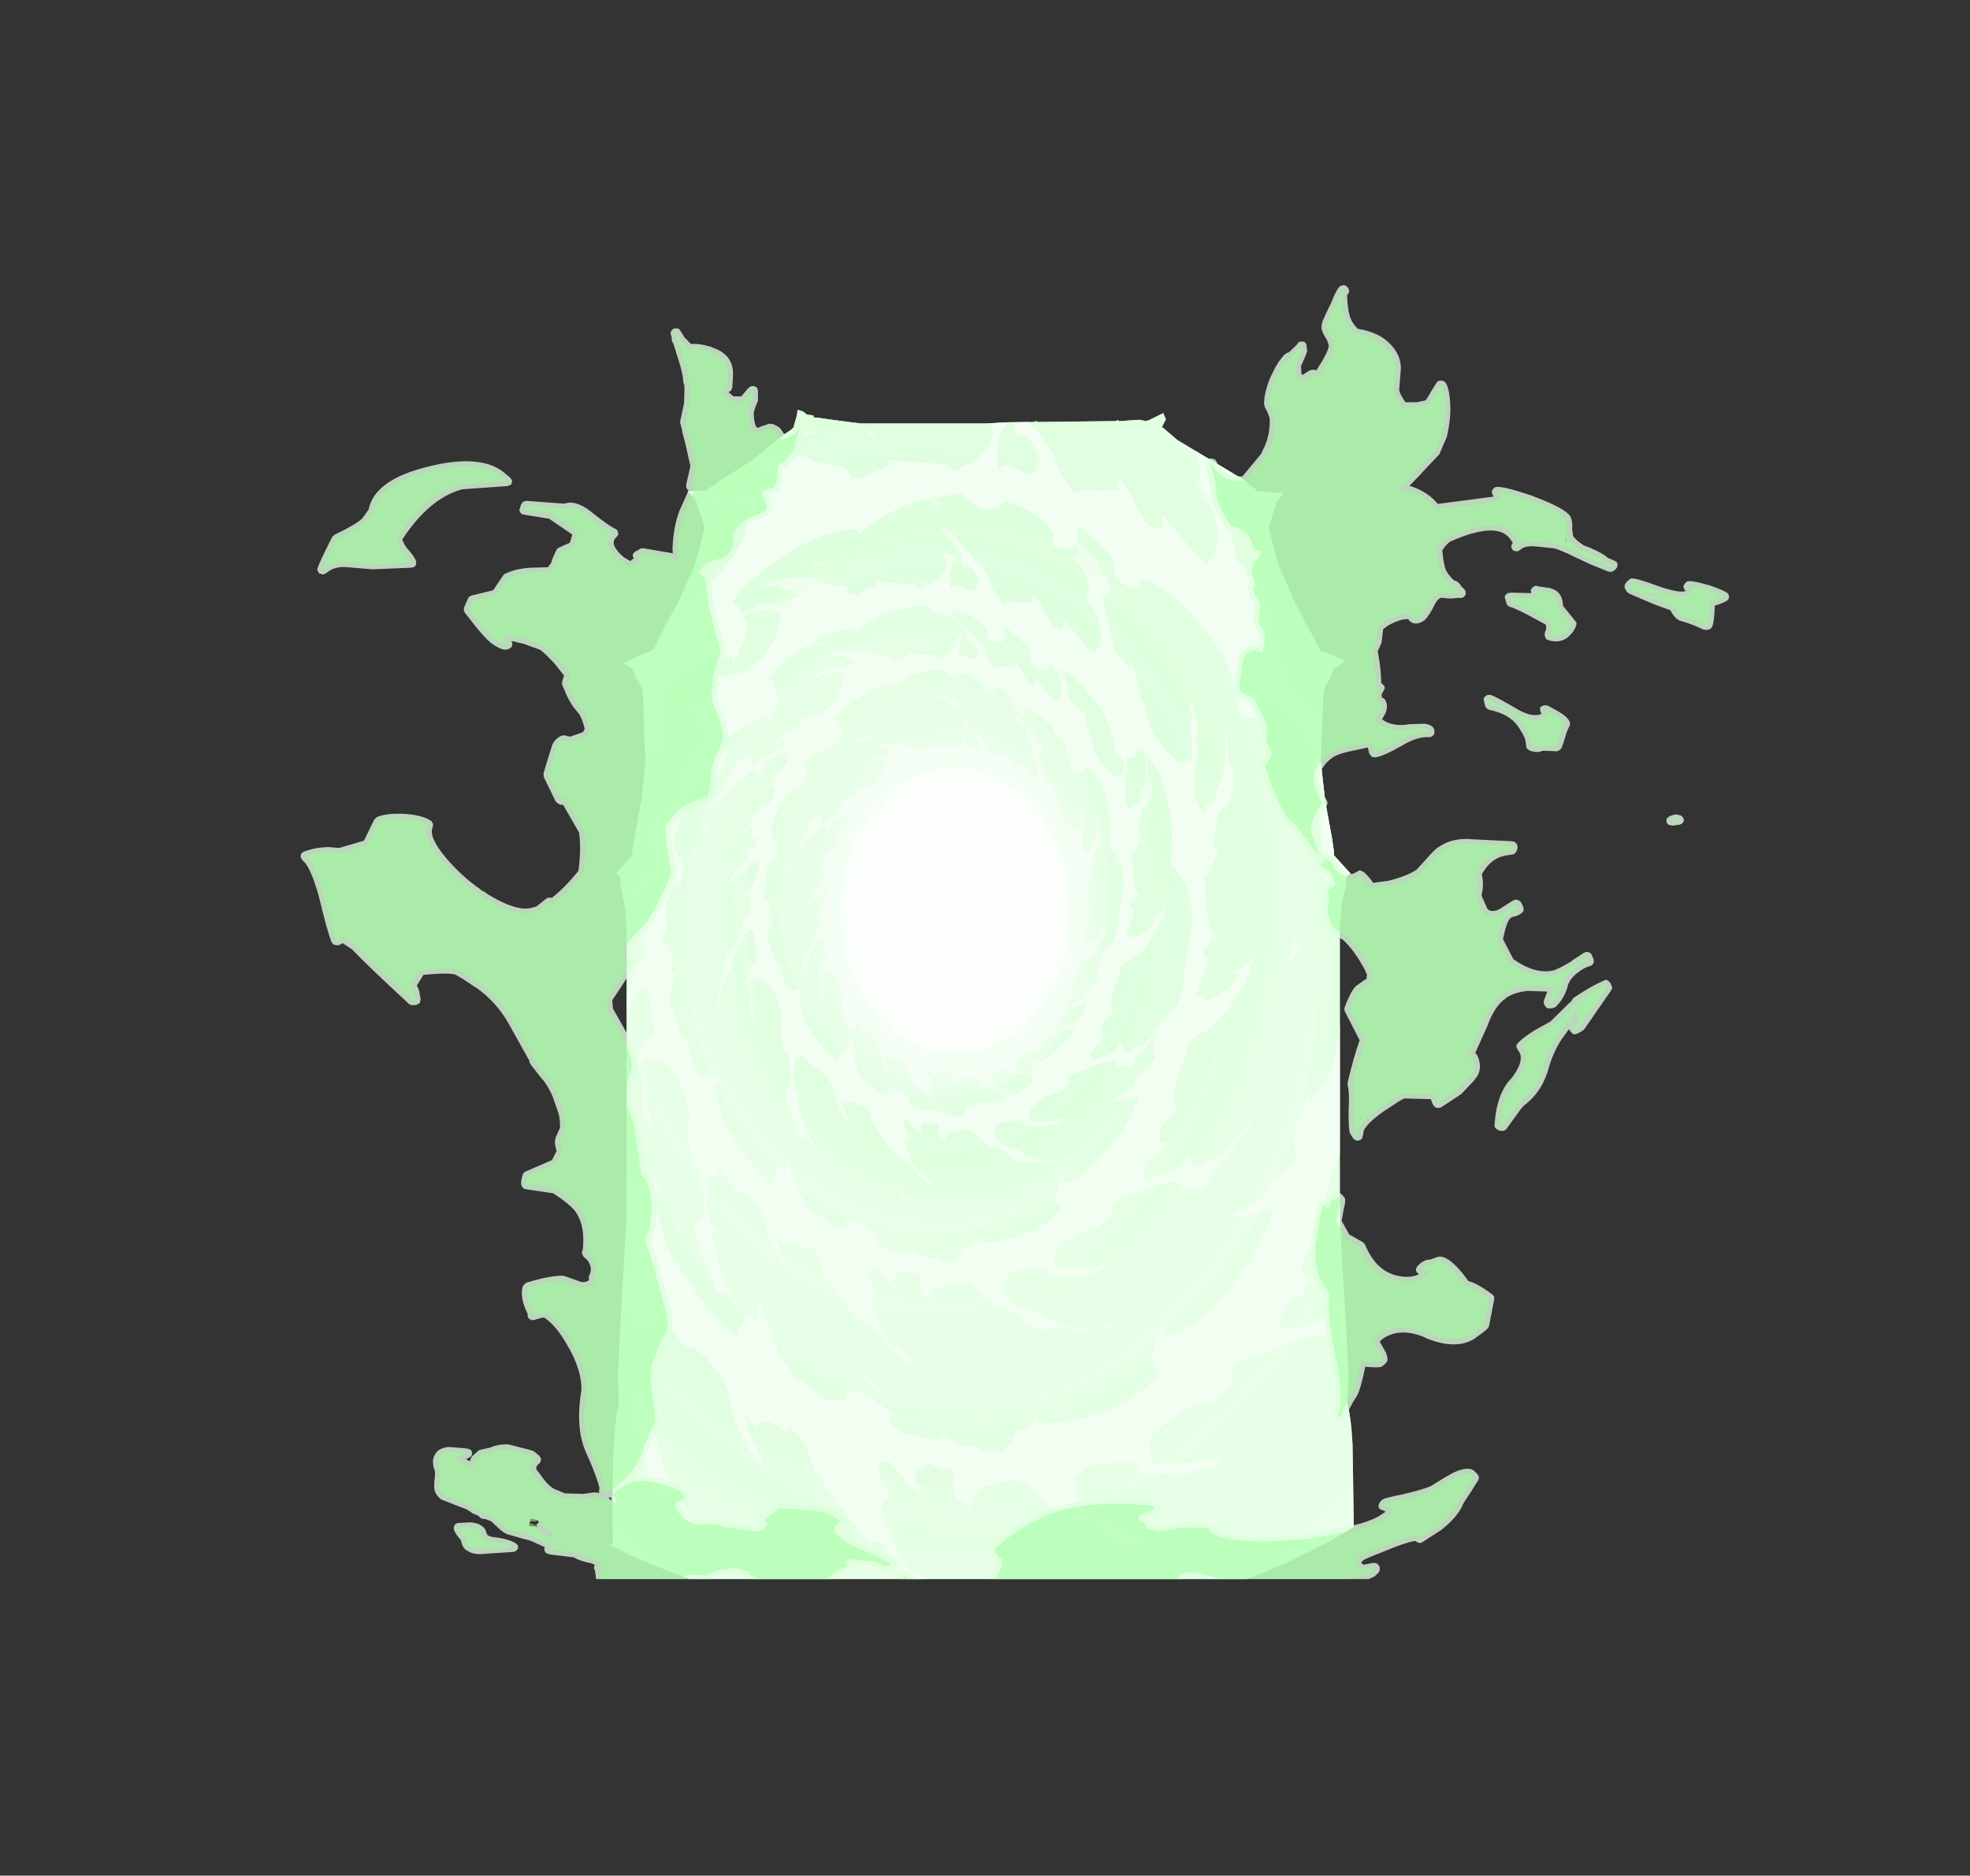 <?xml version="1.0" encoding="UTF-8" standalone="no"?>
<svg xmlns:ffdec="https://www.free-decompiler.com/flash" xmlns:xlink="http://www.w3.org/1999/xlink" ffdec:objectType="frame" height="398.45px" width="418.45px" xmlns="http://www.w3.org/2000/svg">
  <rect width="100%" height="100%" fill="#333333" stroke="none"/>
  <g transform="matrix(1.0, 0.0, 0.0, 1.0, 80.8, 32.5)">
    <clipPath id="clipPath0" transform="matrix(1.0, 0.0, 0.0, 1.0, 0.0, 0.0)">
      <path d="M186.05 71.6 L186.05 71.85 191.55 72.25 191.85 72.3 190.45 73.95 189.8 75.85 188.65 79.6 188.85 80.25 188.75 80.5 188.9 80.65 190.7 87.45 194.3 95.65 198.1 102.75 199.35 105.3 199.75 105.5 199.5 105.65 Q201.0 106.1 204.95 107.9 L202.4 109.6 201.95 111.05 200.5 113.7 200.45 114.45 200.3 115.0 200.2 117.0 199.7 128.95 200.7 137.8 202.15 145.65 202.55 148.45 202.55 149.2 205.45 152.4 206.05 153.05 205.25 153.6 205.15 153.65 205.15 153.7 205.05 155.35 205.05 155.6 204.25 159.1 203.8 164.1 203.8 226.0 204.3 236.35 Q205.6 256.35 205.6 260.45 L205.35 265.55 Q206.2 268.5 206.5 274.4 L206.75 290.15 206.75 291.9 Q200.35 295.8 193.55 298.95 188.85 301.1 184.0 302.95 L65.55 302.95 55.45 298.95 48.8 295.8 49.4 295.55 49.3 290.15 Q49.3 278.9 49.65 274.4 49.9 268.5 50.7 265.55 L50.5 260.45 Q50.5 256.35 51.75 236.35 L52.3 226.0 52.3 164.1 51.8 159.1 Q51.25 157.05 51.05 155.6 L51.05 155.35 50.95 153.7 50.95 153.65 50.8 153.6 50.05 153.05 50.6 152.4 53.5 149.2 53.5 148.45 53.95 145.65 55.4 137.8 56.35 128.95 Q55.95 123.7 55.9 117.0 L55.8 115.0 55.65 114.45 55.6 113.7 54.15 111.05 53.65 109.6 51.7 108.35 Q56.35 106.15 57.95 105.65 L57.7 105.5 58.2 105.3 59.4 102.75 Q60.8 99.85 63.2 95.65 L66.85 87.45 68.65 80.65 68.8 80.5 68.7 80.25 68.9 79.6 67.7 75.85 67.1 73.95 65.25 71.8 66.1 71.9 66.7 71.7 66.85 71.75 69.15 71.9 69.25 71.65 72.45 69.4 79.1 65.25 84.0 61.15 87.6 58.5 87.5 58.45 87.9 58.2 87.8 58.0 Q88.6 55.55 88.6 54.6 L88.6 54.55 89.85 54.95 90.55 55.55 91.95 55.75 92.1 56.2 92.65 56.2 96.45 56.75 101.95 57.45 128.75 57.45 133.45 57.2 138.7 57.15 138.85 57.1 139.5 56.95 139.5 57.15 156.25 56.95 156.55 56.75 156.75 56.85 156.95 56.95 157.3 56.95 160.6 56.7 160.65 56.75 160.7 56.7 161.4 56.7 162.35 56.9 162.5 56.95 163.05 56.8 163.15 56.8 163.45 56.7 163.45 56.65 165.5 55.65 166.3 55.25 166.45 55.65 166.85 56.55 166.05 58.15 166.05 58.25 166.4 58.5 169.25 60.95 176.4 65.25 183.1 69.25 186.05 71.6" fill="#9aff9a" fill-opacity="0.502" fill-rule="evenodd" stroke="none"/>
    </clipPath>
    <g clip-path="url(#clipPath0)">
      <use ffdec:characterId="395" height="258.1" transform="matrix(1.0, 0.0, 0.0, 1.0, 48.8, 54.55)" width="157.95" xlink:href="#shape1"/>
      <use ffdec:characterId="396" height="425.5" transform="matrix(0.235, 0.0, 0.0, 0.293, 72.129, 98.57)" width="425.5" xlink:href="#shape2"/>
      <use ffdec:characterId="401" height="313.9" transform="matrix(0.235, 0.0, 0.0, 0.293, 86.368, 115.12)" width="312.0" xlink:href="#shape3"/>
      <use ffdec:characterId="396" height="425.5" transform="matrix(0.338, 0.0, 0.0, 0.422, 47.613, 67.036)" width="425.5" xlink:href="#shape2"/>
      <use ffdec:characterId="401" height="313.9" transform="matrix(0.338, 0.0, 0.0, 0.422, 68.084, 90.833)" width="312.0" xlink:href="#shape3"/>
      <use ffdec:characterId="396" height="425.5" transform="matrix(0.497, 0.0, 0.0, 0.62, 10.405, 33.498)" width="425.5" xlink:href="#shape2"/>
      <use ffdec:characterId="401" height="313.9" transform="matrix(0.497, 0.0, 0.0, 0.62, 40.476, 68.452)" width="312.0" xlink:href="#shape3"/>
      <use ffdec:characterId="396" height="425.5" transform="matrix(0.725, 0.0, 0.0, 0.904, -30.279, -18.765)" width="425.5" xlink:href="#shape2"/>
      <use ffdec:characterId="401" height="313.9" transform="matrix(0.725, 0.0, 0.0, 0.904, 13.579, 32.218)" width="312.0" xlink:href="#shape3"/>
    </g>
    <use ffdec:characterId="411" height="274.9" transform="matrix(1.0, 0.0, 0.0, 1.0, -17.0, 28.05)" width="303.5" xlink:href="#shape4"/>
  </g>
  <defs>
    <g id="shape1" transform="matrix(1.0, 0.0, 0.0, 1.0, -48.8, -54.55)">
      <path d="M186.05 71.6 L186.05 71.85 191.55 72.25 191.85 72.3 190.45 73.95 189.8 75.85 188.65 79.6 188.85 80.25 188.75 80.5 188.9 80.65 190.7 87.45 194.3 95.65 198.1 102.75 199.35 105.3 199.75 105.5 199.5 105.65 Q201.0 106.1 204.95 107.9 L202.4 109.6 201.95 111.05 200.5 113.7 200.45 114.45 200.3 115.0 200.2 117.0 199.7 128.95 200.7 137.8 202.15 145.65 202.55 148.45 202.55 149.2 205.45 152.4 206.05 153.05 205.25 153.6 205.15 153.65 205.15 153.7 205.05 155.35 205.05 155.6 204.25 159.1 203.8 164.1 203.8 226.0 204.3 236.35 Q205.6 256.35 205.6 260.45 L205.35 265.55 Q206.2 268.5 206.5 274.4 L206.75 290.15 206.75 291.9 Q170.55 313.9 121.45 312.55 79.15 311.3 48.8 295.8 L49.4 295.55 49.3 290.15 Q49.3 278.9 49.65 274.4 49.9 268.5 50.7 265.55 L50.5 260.45 Q50.5 256.35 51.75 236.35 L52.3 226.0 52.3 164.1 51.8 159.1 Q51.25 157.05 51.05 155.6 L51.05 155.35 50.95 153.7 50.95 153.65 50.8 153.6 50.05 153.05 50.6 152.4 53.5 149.2 53.5 148.45 53.95 145.65 55.4 137.8 56.35 128.95 Q55.95 123.7 55.9 117.0 L55.8 115.0 55.65 114.45 55.6 113.7 54.15 111.05 53.65 109.6 51.7 108.35 Q56.35 106.15 57.95 105.65 L57.7 105.5 58.2 105.3 59.4 102.75 Q60.8 99.85 63.2 95.65 L66.85 87.45 68.65 80.65 68.8 80.5 68.7 80.25 68.9 79.6 67.7 75.85 67.1 73.95 65.25 71.8 66.1 71.9 66.7 71.7 66.85 71.75 69.15 71.9 69.25 71.65 72.45 69.4 79.1 65.25 84.0 61.15 87.6 58.5 87.5 58.45 87.9 58.2 87.8 58.0 Q88.6 55.55 88.6 54.6 L88.6 54.55 89.85 54.95 90.55 55.55 91.95 55.75 92.1 56.2 92.65 56.2 96.45 56.75 101.95 57.45 128.75 57.45 133.45 57.2 138.7 57.15 138.85 57.1 139.5 56.95 139.5 57.15 156.25 56.95 156.55 56.75 156.75 56.85 156.95 56.95 157.3 56.95 160.6 56.7 160.65 56.75 160.7 56.7 161.4 56.7 162.35 56.9 162.5 56.95 163.05 56.8 163.15 56.8 163.45 56.7 163.45 56.65 165.5 55.65 166.3 55.25 166.45 55.65 166.85 56.55 166.05 58.15 166.05 58.25 166.4 58.5 169.25 60.95 176.4 65.25 183.1 69.25 186.05 71.6" fill="#fcfffc" fill-rule="evenodd" stroke="none"/>
    </g>
    <g id="shape2" transform="matrix(1.0, 0.0, 0.0, 1.0, 212.75, 212.75)">
      <path d="M0.0 -131.5 Q-54.5 -131.5 -92.95 -92.95 -131.5 -54.5 -131.5 0.0 -131.5 54.5 -92.95 92.95 -54.5 131.5 0.0 131.5 54.5 131.5 92.95 92.95 131.5 54.5 131.5 0.0 131.5 -54.5 92.95 -92.95 54.5 -131.5 0.0 -131.5 M116.7 -116.65 Q165.1 -68.4 165.1 0.0 165.1 68.4 116.7 116.7 68.4 165.1 0.0 165.1 -68.4 165.1 -116.65 116.7 -165.1 68.4 -165.1 0.0 -165.1 -68.4 -116.65 -116.65 -68.4 -165.1 0.0 -165.1 68.4 -165.1 116.7 -116.65" fill="#d1fed1" fill-opacity="0.502" fill-rule="evenodd" stroke="none"/>
      <path d="M70.35 -70.35 Q41.25 -99.5 0.0 -99.5 -41.25 -99.5 -70.35 -70.35 -99.5 -41.25 -99.5 0.0 -99.5 41.25 -70.35 70.35 -41.25 99.5 0.0 99.5 41.25 99.5 70.35 70.35 99.5 41.25 99.5 0.0 99.5 -41.25 70.35 -70.35 M0.0 -103.9 Q43.05 -103.9 73.5 -73.45 103.9 -43.05 103.9 0.0 103.9 43.05 73.5 73.5 43.05 103.9 0.0 103.9 -43.05 103.9 -73.45 73.5 -103.9 43.05 -103.9 0.0 -103.9 -43.05 -73.45 -73.45 -43.05 -103.9 0.0 -103.9 M0.0 -212.75 Q88.15 -212.75 150.5 -150.5 212.75 -88.15 212.75 0.0 212.75 88.15 150.5 150.5 88.15 212.75 0.0 212.75 -88.15 212.75 -150.5 150.5 -212.75 88.15 -212.75 0.0 -212.75 -88.15 -150.5 -150.5 -88.15 -212.75 0.0 -212.75 M145.3 -145.3 Q85.1 -205.55 0.0 -205.55 -85.1 -205.55 -145.3 -145.3 -205.55 -85.1 -205.55 0.0 -205.55 85.1 -145.3 145.3 -85.1 205.55 0.0 205.55 85.1 205.55 145.3 145.3 205.55 85.1 205.55 0.0 205.55 -85.1 145.3 -145.3" fill="#d1fed1" fill-opacity="0.082" fill-rule="evenodd" stroke="none"/>
      <path d="M139.95 -139.9 Q81.9 -197.75 0.0 -197.75 -81.9 -197.75 -139.9 -139.9 -197.75 -81.9 -197.75 0.0 -197.75 81.9 -139.9 139.95 -81.9 197.75 0.0 197.75 81.9 197.75 139.95 139.95 197.75 81.9 197.75 0.0 197.75 -81.9 139.95 -139.9 M0.0 -108.25 Q44.9 -108.25 76.55 -76.55 108.25 -44.9 108.25 0.0 108.25 44.9 76.55 76.55 44.9 108.25 0.0 108.25 -44.9 108.25 -76.55 76.55 -108.25 44.9 -108.25 0.0 -108.25 -44.9 -76.55 -76.55 -44.9 -108.25 0.0 -108.25 M0.0 -103.9 Q-43.05 -103.9 -73.45 -73.45 -103.9 -43.05 -103.9 0.0 -103.9 43.05 -73.45 73.5 -43.05 103.9 0.0 103.9 43.05 103.9 73.5 73.5 103.9 43.05 103.9 0.0 103.9 -43.05 73.5 -73.45 43.05 -103.9 0.0 -103.9 M145.3 -145.3 Q205.55 -85.1 205.55 0.0 205.55 85.1 145.3 145.3 85.1 205.55 0.0 205.55 -85.1 205.55 -145.3 145.3 -205.55 85.1 -205.55 0.0 -205.55 -85.1 -145.3 -145.3 -85.1 -205.55 0.0 -205.55 85.1 -205.55 145.3 -145.3" fill="#d1fed1" fill-opacity="0.165" fill-rule="evenodd" stroke="none"/>
      <path d="M139.95 -139.9 Q197.75 -81.9 197.75 0.0 197.75 81.9 139.95 139.95 81.9 197.75 0.0 197.75 -81.9 197.75 -139.9 139.95 -197.75 81.9 -197.75 0.0 -197.75 -81.9 -139.9 -139.9 -81.9 -197.75 0.0 -197.75 81.9 -197.75 139.95 -139.9 M133.55 -133.55 Q78.2 -188.85 0.0 -188.85 -78.2 -188.85 -133.55 -133.55 -188.85 -78.2 -188.85 0.0 -188.85 78.2 -133.55 133.55 -78.2 188.85 0.0 188.85 78.2 188.85 133.55 133.55 188.85 78.2 188.85 0.0 188.85 -78.2 133.55 -133.55 M0.0 -115.4 Q47.8 -115.4 81.6 -81.6 115.4 -47.8 115.4 0.0 115.4 47.8 81.6 81.6 47.8 115.4 0.0 115.4 -47.8 115.4 -81.6 81.6 -115.4 47.8 -115.4 0.0 -115.4 -47.8 -81.6 -81.6 -47.8 -115.4 0.0 -115.4 M0.0 -108.25 Q-44.9 -108.25 -76.55 -76.55 -108.25 -44.9 -108.25 0.0 -108.25 44.9 -76.55 76.55 -44.9 108.25 0.0 108.25 44.9 108.25 76.55 76.55 108.25 44.9 108.25 0.0 108.25 -44.9 76.55 -76.55 44.9 -108.25 0.0 -108.25" fill="#d1fed1" fill-opacity="0.251" fill-rule="evenodd" stroke="none"/>
      <path d="M133.55 -133.55 Q188.85 -78.2 188.85 0.0 188.85 78.2 133.55 133.55 78.2 188.85 0.0 188.85 -78.2 188.85 -133.55 133.55 -188.85 78.2 -188.85 0.0 -188.85 -78.2 -133.55 -133.55 -78.2 -188.85 0.0 -188.85 78.2 -188.85 133.55 -133.55 M126.75 -126.75 Q74.25 -179.25 0.0 -179.25 -74.25 -179.25 -126.75 -126.75 -179.25 -74.25 -179.25 0.0 -179.25 74.25 -126.75 126.75 -74.25 179.25 0.0 179.25 74.25 179.25 126.75 126.75 179.25 74.25 179.25 0.0 179.25 -74.25 126.75 -126.75 M0.0 -115.4 Q-47.8 -115.4 -81.6 -81.6 -115.4 -47.8 -115.4 0.0 -115.4 47.8 -81.6 81.6 -47.8 115.4 0.0 115.4 47.8 115.4 81.6 81.6 115.4 47.8 115.4 0.0 115.4 -47.8 81.6 -81.6 47.8 -115.4 0.0 -115.4 M0.0 -122.2 Q50.65 -122.2 86.45 -86.45 122.2 -50.65 122.2 0.0 122.2 50.65 86.45 86.45 50.65 122.2 0.0 122.2 -50.65 122.2 -86.45 86.45 -122.2 50.65 -122.2 0.0 -122.2 -50.65 -86.45 -86.45 -50.65 -122.2 0.0 -122.2" fill="#d1fed1" fill-opacity="0.333" fill-rule="evenodd" stroke="none"/>
      <path d="M116.7 -116.65 Q68.4 -165.1 0.0 -165.1 -68.4 -165.1 -116.65 -116.65 -165.1 -68.4 -165.1 0.0 -165.1 68.4 -116.65 116.7 -68.4 165.1 0.0 165.1 68.4 165.1 116.7 116.7 165.1 68.4 165.1 0.0 165.1 -68.4 116.7 -116.65 M0.0 -131.5 Q54.5 -131.5 92.95 -92.95 131.5 -54.5 131.5 0.0 131.5 54.5 92.95 92.95 54.5 131.5 0.0 131.5 -54.5 131.5 -92.95 92.95 -131.5 54.5 -131.5 0.0 -131.5 -54.5 -92.95 -92.95 -54.5 -131.5 0.0 -131.5 M126.75 -126.75 Q179.25 -74.25 179.25 0.0 179.25 74.25 126.75 126.75 74.25 179.25 0.0 179.25 -74.25 179.25 -126.75 126.75 -179.25 74.25 -179.25 0.0 -179.25 -74.25 -126.75 -126.75 -74.25 -179.25 0.0 -179.25 74.25 -179.25 126.75 -126.75 M0.0 -122.2 Q-50.65 -122.2 -86.45 -86.45 -122.2 -50.65 -122.2 0.0 -122.2 50.65 -86.45 86.45 -50.65 122.2 0.0 122.2 50.65 122.2 86.45 86.45 122.2 50.65 122.2 0.0 122.2 -50.65 86.45 -86.45 50.65 -122.2 0.0 -122.2" fill="#d1fed1" fill-opacity="0.416" fill-rule="evenodd" stroke="none"/>
    </g>
    <g id="shape3" transform="matrix(1.0, 0.0, 0.0, 1.0, 152.25, 156.35)">
      <path d="M2.4 -146.55 Q0.45 -148.3 -4.25 -148.75 -4.45 -149.4 -5.55 -150.55 L-7.5 -152.5 -12.35 -153.95 Q-15.05 -154.9 -19.35 -155.6 L-18.0 -156.35 Q-8.75 -155.35 -6.95 -154.15 -5.65 -153.35 -3.5 -153.35 L-1.35 -153.25 Q0.95 -152.25 3.1 -149.35 5.2 -146.5 5.3 -144.25 5.25 -143.85 4.75 -143.75 L2.4 -146.55 M6.3 -138.5 Q8.45 -138.5 13.95 -133.5 19.6 -128.05 20.75 -127.15 25.65 -123.0 26.85 -119.5 27.5 -117.65 29.8 -115.15 L31.65 -112.95 Q32.55 -112.15 33.1 -112.15 L34.5 -112.75 36.85 -113.0 40.4 -112.5 42.65 -112.75 45.1 -113.0 44.85 -114.65 44.95 -115.05 45.35 -115.5 Q46.35 -114.9 48.7 -111.8 L52.35 -106.5 Q52.95 -105.55 54.4 -104.35 L54.6 -104.4 55.55 -103.75 56.15 -103.65 57.5 -103.85 58.25 -104.15 58.0 -106.4 58.75 -106.5 65.35 -100.15 Q69.2 -96.3 71.55 -95.55 L72.5 -96.65 Q74.25 -98.9 74.25 -101.15 74.25 -106.25 71.25 -110.5 69.55 -112.9 67.75 -114.15 L68.5 -115.05 69.25 -115.5 Q68.8 -121.3 66.35 -124.15 65.0 -125.7 62.5 -127.65 64.5 -128.25 65.35 -129.15 63.85 -132.4 61.2 -134.1 L57.85 -136.15 53.95 -139.8 Q50.9 -142.65 50.0 -143.65 L50.25 -144.0 Q54.1 -143.05 60.45 -137.55 L62.85 -135.3 63.8 -134.5 64.8 -133.5 64.85 -133.5 69.8 -129.25 69.05 -129.95 65.6 -133.0 65.6 -133.4 68.25 -130.95 71.25 -128.5 Q72.45 -127.5 73.6 -124.85 74.7 -122.4 75.5 -121.9 L75.6 -122.4 Q75.6 -122.8 75.75 -123.0 L77.4 -120.45 78.6 -118.15 78.5 -116.0 76.7 -115.3 Q75.5 -114.75 74.75 -114.75 L79.75 -97.15 80.1 -96.15 82.65 -94.0 86.75 -90.15 86.85 -90.9 86.75 -91.0 87.6 -91.15 Q88.55 -91.15 89.7 -86.1 91.0 -80.5 91.35 -80.0 92.9 -77.9 93.9 -74.15 94.95 -70.2 96.1 -68.5 97.5 -66.4 101.8 -62.45 106.65 -58.0 108.4 -58.0 L111.9 -58.45 Q112.95 -59.0 113.3 -60.3 L113.0 -65.15 Q112.75 -69.4 112.5 -69.65 L112.6 -71.0 Q112.75 -72.4 113.0 -72.4 L113.15 -71.0 113.2 -70.55 113.25 -70.95 113.35 -72.6 113.0 -73.9 Q111.8 -78.45 111.6 -79.9 112.8 -78.3 113.7 -76.35 115.45 -72.55 115.6 -66.4 L114.85 -66.25 Q114.85 -65.6 115.2 -64.05 L115.6 -61.9 115.3 -59.4 114.85 -56.0 114.4 -56.2 114.35 -56.15 114.2 -54.5 Q114.65 -52.55 114.55 -51.45 L114.25 -46.4 Q114.25 -45.6 115.65 -43.5 L117.75 -40.75 118.75 -40.65 119.0 -42.9 Q119.35 -43.2 120.45 -43.35 121.55 -43.55 122.0 -43.9 124.25 -45.8 123.85 -46.5 123.65 -46.85 123.0 -46.95 123.0 -48.15 124.55 -50.35 126.3 -52.8 126.75 -55.15 L126.9 -57.3 Q127.1 -59.45 127.25 -59.5 127.45 -69.9 128.0 -69.9 L128.25 -65.0 128.6 -64.65 128.85 -58.5 Q130.65 -55.9 130.85 -54.75 L131.0 -48.0 Q130.5 -47.5 129.35 -45.15 128.8 -43.95 128.0 -43.3 L128.35 -42.0 128.15 -42.45 Q128.0 -42.75 127.25 -42.75 L126.15 -42.15 124.75 -41.15 123.45 -35.45 122.25 -30.25 122.6 -27.5 123.1 -28.4 123.85 -28.4 123.85 -26.0 119.6 -18.4 119.45 -18.65 119.25 -19.75 Q119.0 -18.5 118.75 -18.25 119.25 -5.75 121.0 -1.55 121.6 -0.1 122.5 1.15 L123.45 2.35 123.5 2.4 Q123.9 2.55 123.6 2.6 L123.85 3.4 122.55 3.05 121.25 2.65 Q120.85 3.1 120.5 4.4 L119.65 5.3 Q119.2 5.65 118.4 5.65 117.5 5.65 116.75 5.2 L118.05 7.35 Q119.45 9.35 120.2 9.75 L117.65 16.1 Q116.2 19.7 115.2 21.4 L115.7 22.5 117.15 21.85 Q118.0 21.8 119.2 23.65 124.8 21.9 127.5 20.2 129.7 18.8 133.1 15.25 L132.4 14.45 131.45 13.65 Q133.2 13.5 134.6 12.55 L137.1 10.75 137.95 9.8 Q138.85 8.85 139.6 8.5 139.15 12.1 135.35 17.75 L128.6 26.9 Q127.6 28.15 123.15 31.35 118.7 34.5 117.7 34.75 114.4 35.6 111.9 38.3 L111.35 38.9 Q111.25 40.6 109.7 43.9 L107.45 48.75 Q106.3 51.95 105.9 54.05 105.6 55.9 105.6 58.7 L105.7 59.65 Q106.0 60.35 107.1 60.5 105.45 62.5 101.3 65.7 99.1 67.35 99.1 70.3 99.1 71.0 99.35 71.5 L99.6 72.25 Q102.05 72.25 102.2 72.75 L99.65 75.45 Q98.25 76.85 95.7 77.75 95.15 77.9 93.65 80.35 L92.2 82.95 92.65 83.85 93.1 83.9 93.35 84.4 94.35 84.75 Q104.55 82.85 107.0 81.1 L108.9 79.15 Q110.2 77.6 111.85 76.4 L112.6 76.5 112.25 76.95 Q112.1 77.2 112.1 78.0 L112.15 78.7 113.1 78.5 113.1 79.65 113.9 79.95 115.6 80.25 Q116.75 80.25 119.6 79.05 122.25 77.95 122.85 77.4 123.65 77.45 123.95 77.75 L124.2 78.25 Q129.05 75.05 138.85 63.4 L138.9 63.4 139.7 62.5 140.1 62.5 139.35 63.45 139.6 63.5 Q136.55 67.7 133.1 71.6 L130.6 74.3 Q130.65 75.25 130.25 75.8 L128.7 77.15 125.6 80.15 122.55 82.65 Q120.2 84.6 120.2 85.15 120.2 85.9 120.65 85.8 L121.2 85.75 118.35 87.75 116.9 88.3 116.7 88.4 116.35 88.5 113.4 87.95 113.35 88.0 112.65 87.75 108.2 88.75 108.55 88.15 108.2 88.25 108.2 86.75 Q108.2 86.0 107.75 85.85 L106.35 85.5 Q99.85 86.25 94.2 87.95 L85.35 90.9 81.65 92.05 Q79.45 92.9 78.9 93.55 78.7 93.8 78.7 96.65 78.7 97.8 74.25 100.6 69.8 103.4 71.45 101.15 65.1 103.1 60.85 105.5 58.4 106.9 55.65 109.1 L55.25 109.6 Q54.2 110.95 54.2 111.7 L54.8 113.95 55.7 116.0 56.9 116.25 57.0 116.25 57.6 116.0 61.2 116.15 71.0 115.4 74.35 114.25 75.6 114.4 75.7 114.95 Q74.2 116.7 70.7 117.15 66.7 117.65 65.35 118.5 L52.35 118.5 Q51.2 118.25 51.35 117.9 L50.1 116.75 51.4 116.6 50.95 116.15 Q50.6 115.65 49.35 115.65 38.65 115.65 35.1 117.4 L35.0 117.45 Q33.95 118.65 33.05 119.05 L32.8 119.85 Q32.85 121.25 32.2 122.5 35.1 126.05 36.5 127.0 40.25 129.5 47.6 130.4 49.65 132.15 52.2 133.1 L59.1 135.25 65.85 135.75 Q70.1 135.4 70.2 135.75 69.75 136.45 69.15 136.65 68.5 136.85 66.05 136.65 L65.85 136.9 63.6 136.5 58.85 136.0 51.6 136.15 50.5 136.4 45.7 136.25 Q44.8 135.35 42.5 134.55 L39.6 133.5 40.85 132.65 Q39.6 131.35 37.5 130.55 35.4 129.8 29.85 128.65 28.3 128.3 23.85 125.15 L22.75 124.05 21.25 122.8 Q18.05 120.0 15.7 120.0 11.5 120.0 7.9 121.1 L7.8 121.25 7.1 121.25 Q5.45 121.25 3.55 122.9 L2.7 123.3 Q1.9 124.45 2.1 126.15 L1.85 126.4 -2.7 123.65 Q-3.15 123.2 -3.15 120.75 L-3.1 118.65 -3.15 118.55 Q-3.55 117.65 -3.45 117.0 L-6.45 117.4 -8.35 116.65 Q-9.9 115.9 -10.0 115.9 L-12.05 116.75 Q-13.75 117.65 -13.95 117.9 L-13.95 120.0 -12.9 121.1 Q-12.3 121.9 -13.2 122.9 -16.7 120.85 -20.4 116.85 -21.15 116.05 -22.0 115.5 L-24.25 115.55 -24.8 116.7 -25.1 118.25 -23.75 120.1 Q-22.25 122.2 -21.75 124.75 L-22.5 124.5 -23.45 125.2 -24.1 126.05 Q-24.1 127.3 -23.3 129.6 L-20.95 132.25 -21.0 132.95 Q-21.05 133.7 -21.2 133.75 -18.7 138.15 -16.85 140.05 -14.5 142.5 -11.95 142.5 -11.7 142.5 -6.8 147.4 L-6.85 148.1 -7.7 148.25 Q-8.7 148.25 -12.5 145.3 L-17.3 141.25 -22.15 136.2 -22.35 136.55 -22.9 135.55 Q-24.5 134.25 -27.0 134.25 -28.45 134.25 -34.25 128.3 L-40.3 121.75 -43.7 117.75 -44.85 115.25 -45.7 112.9 Q-46.0 112.1 -47.05 110.75 -48.15 109.3 -48.8 108.9 -50.85 107.6 -51.2 107.85 L-51.2 107.9 -51.45 108.5 -51.5 108.75 Q-52.3 108.75 -53.05 107.85 L-55.05 106.95 Q-57.5 105.9 -58.55 105.9 -58.95 105.9 -61.2 107.4 L-62.55 106.1 -64.05 104.5 -64.45 104.3 -62.7 108.8 -58.05 117.15 Q-62.25 114.55 -65.35 109.15 -68.2 104.3 -69.05 99.4 L-69.05 98.85 -70.75 96.1 -72.45 94.2 Q-76.1 90.1 -78.2 89.4 L-80.95 88.55 Q-82.65 87.9 -83.8 86.4 -84.35 85.65 -85.85 84.2 -87.9 82.25 -88.8 82.25 L-89.85 82.5 -90.2 82.75 -90.45 85.15 -91.0 85.25 -91.3 84.7 Q-91.45 84.25 -92.2 84.25 L-92.9 84.3 -93.2 84.65 -93.35 86.95 Q-93.55 89.2 -93.7 89.25 L-93.95 89.55 -94.2 90.75 -94.1 93.2 -93.8 94.9 Q-93.45 98.7 -91.55 101.0 -90.2 102.6 -88.8 102.9 L-88.95 103.65 -89.5 103.75 -90.25 103.15 -91.55 102.75 -92.1 102.9 Q-89.6 114.45 -86.25 120.2 -83.9 124.25 -78.05 131.15 L-82.35 127.35 Q-85.5 124.25 -86.7 123.4 L-86.8 124.1 -87.7 124.25 Q-89.75 124.25 -91.6 120.35 -93.35 115.75 -94.2 114.4 -98.4 107.1 -99.45 102.4 -99.3 100.25 -98.95 100.15 L-98.65 100.35 -98.65 100.3 Q-98.4 99.7 -97.3 99.0 L-96.6 99.0 Q-95.55 97.35 -95.55 94.4 -95.55 88.6 -96.25 86.35 L-97.3 82.75 -100.3 79.8 Q-101.6 76.95 -102.2 67.4 -101.8 65.9 -101.55 63.65 L-101.35 63.5 -101.45 63.4 Q-104.1 52.35 -109.2 47.5 -113.35 43.65 -118.2 44.4 -118.2 43.3 -117.8 42.9 L-118.0 42.7 -118.9 43.15 Q-120.75 44.2 -121.9 45.7 L-121.8 45.9 -122.05 47.15 -122.5 46.7 -122.95 47.65 -122.65 46.55 -122.75 46.45 -123.8 46.75 -124.05 46.4 Q-123.9 45.1 -122.15 40.9 -120.35 36.5 -119.85 36.5 L-118.45 36.65 -116.95 34.0 Q-116.95 31.95 -117.7 31.0 L-117.85 29.8 -117.8 27.9 Q-117.8 27.15 -118.95 21.4 L-120.0 20.2 Q-120.75 19.4 -121.2 19.4 L-121.4 19.4 -123.7 21.1 Q-126.0 23.15 -127.7 26.4 -128.75 28.4 -131.0 31.35 -132.7 34.15 -132.7 37.9 -132.7 38.6 -134.7 40.7 L-137.05 43.25 -138.3 45.05 -139.2 48.6 -140.3 52.3 -140.35 52.8 Q-140.55 54.75 -140.7 54.9 L-140.85 58.05 Q-141.1 61.2 -141.3 61.25 -141.7 59.65 -141.55 56.65 L-141.95 56.4 -141.35 53.9 -141.25 52.85 Q-140.6 46.8 -138.8 44.25 L-137.75 36.7 Q-137.05 31.5 -135.45 30.5 L-135.7 31.4 -135.45 32.0 Q-131.45 28.1 -129.4 24.8 -126.55 20.05 -124.45 12.25 -124.05 11.85 -123.15 11.5 L-122.2 11.0 -121.6 9.75 Q-121.2 9.15 -121.2 8.5 L-121.3 3.9 Q-122.2 2.85 -122.95 2.6 L-125.05 2.5 -125.3 2.4 -125.8 1.9 Q-123.65 0.6 -122.3 -0.5 -119.75 -2.5 -118.95 -5.15 L-118.55 -5.35 -118.25 -5.7 -117.5 -5.9 -117.5 -6.0 Q-117.5 -9.1 -116.15 -11.95 -115.3 -13.8 -115.0 -15.85 -118.05 -15.85 -121.65 -12.9 -124.35 -10.7 -125.25 -9.1 -128.75 -8.3 -132.1 -5.45 L-136.75 -1.25 -136.85 -1.8 -132.15 -8.15 Q-129.0 -11.9 -125.1 -14.85 -123.5 -16.05 -122.9 -18.35 -122.4 -20.4 -120.75 -21.25 -117.65 -22.8 -117.45 -23.85 -117.35 -24.55 -117.85 -26.55 L-117.85 -27.0 -119.75 -26.75 Q-120.55 -29.15 -120.1 -32.35 -121.25 -32.4 -122.3 -31.3 L-124.0 -29.75 -124.35 -30.0 -119.6 -36.25 -114.25 -42.75 Q-109.45 -43.45 -107.55 -46.75 -107.05 -47.65 -106.5 -49.75 L-106.5 -52.1 -107.9 -52.85 -108.0 -53.55 Q-108.0 -55.8 -102.7 -59.95 -97.45 -64.0 -97.6 -66.35 L-97.6 -68.6 -98.5 -69.6 Q-104.75 -68.8 -108.8 -66.35 -112.85 -63.95 -112.85 -61.1 L-114.25 -59.8 -116.5 -57.6 -117.25 -57.75 -117.1 -57.95 Q-116.85 -58.1 -116.85 -58.85 -116.85 -59.55 -117.35 -59.95 L-118.0 -60.6 Q-121.1 -59.9 -122.4 -59.05 L-124.5 -57.25 -128.1 -54.2 -128.05 -54.65 Q-128.05 -55.0 -128.5 -55.0 -129.65 -55.0 -138.6 -46.85 -142.9 -43.05 -145.25 -37.85 L-145.75 -37.75 -145.85 -38.3 Q-144.45 -40.9 -141.85 -46.75 L-139.35 -50.4 Q-137.4 -52.95 -136.85 -54.5 -135.5 -58.3 -131.5 -62.6 -126.95 -67.6 -122.0 -69.35 L-120.35 -69.25 Q-120.1 -69.9 -120.1 -68.65 -120.1 -66.2 -121.25 -62.85 L-121.1 -62.5 Q-119.7 -63.1 -117.25 -65.1 L-114.5 -67.35 Q-110.4 -67.6 -107.95 -69.0 L-104.5 -70.85 Q-102.05 -71.4 -101.15 -71.9 L-98.85 -73.6 Q-98.4 -73.75 -99.25 -74.2 L-101.0 -75.1 Q-102.75 -75.05 -103.75 -74.5 L-105.5 -73.1 -106.15 -73.2 Q-106.8 -73.4 -106.85 -73.6 -102.3 -77.65 -100.6 -78.65 -97.05 -80.75 -90.0 -82.35 -89.5 -83.1 -89.65 -84.2 -89.7 -84.6 -87.85 -84.6 L-88.65 -85.35 -89.5 -85.5 -90.15 -85.6 Q-90.85 -85.75 -91.0 -86.0 -90.25 -87.35 -84.4 -88.0 -78.15 -88.7 -77.0 -89.6 L-73.55 -91.75 Q-70.75 -93.5 -70.0 -94.5 L-65.05 -100.35 Q-63.85 -102.0 -63.85 -105.15 -63.85 -105.75 -63.2 -106.0 -62.6 -106.2 -62.6 -106.85 -62.6 -108.1 -62.85 -109.0 L-65.25 -109.25 -65.4 -109.45 -65.4 -109.5 -66.05 -109.65 -68.0 -110.0 Q-71.75 -110.0 -77.95 -108.3 -83.0 -106.95 -85.5 -105.75 L-85.85 -105.55 Q-86.25 -105.45 -86.25 -106.25 -86.25 -106.65 -80.55 -108.85 L-73.25 -111.5 -72.5 -112.35 -63.0 -112.35 -62.8 -112.25 Q-60.35 -113.45 -55.5 -115.0 L-54.35 -115.1 Q-56.55 -115.4 -56.8 -116.2 -57.05 -116.95 -62.25 -117.35 L-62.25 -118.5 -68.0 -118.25 -71.75 -118.35 Q-67.75 -120.2 -62.0 -121.0 L-62.0 -121.25 -54.9 -121.15 -47.75 -120.85 -43.3 -119.5 Q-41.25 -118.75 -34.85 -118.25 -33.0 -116.3 -33.0 -115.6 L-30.35 -115.5 -21.75 -118.6 -22.35 -119.6 -22.0 -119.85 -8.5 -119.0 -8.0 -118.8 -5.35 -118.75 Q-4.75 -118.15 -2.8 -117.3 L1.15 -118.8 Q8.55 -122.4 8.55 -126.85 8.55 -127.25 6.75 -129.5 L8.2 -129.25 12.75 -128.75 Q10.2 -126.15 9.9 -123.3 L10.0 -118.25 9.95 -117.65 10.05 -117.7 Q12.0 -118.65 12.8 -118.65 L16.0 -117.55 19.35 -116.5 Q20.1 -116.5 20.6 -116.9 L21.25 -117.5 Q21.0 -119.5 21.4 -119.55 L22.35 -119.65 Q20.6 -123.95 18.0 -125.25 L15.35 -125.65 Q14.6 -127.25 14.85 -127.55 L15.25 -127.65 Q15.25 -129.05 11.65 -132.75 L5.5 -138.15 5.5 -138.45 6.3 -138.5 M7.25 -108.25 Q4.65 -108.25 1.65 -110.25 L-0.95 -112.0 Q-13.25 -110.55 -18.6 -108.65 -21.5 -107.6 -24.9 -105.85 L-31.0 -102.25 -31.2 -102.85 -30.85 -103.5 Q-41.2 -104.0 -55.85 -95.6 L-59.25 -93.6 -62.1 -91.65 Q-67.1 -88.4 -67.6 -86.35 L-65.9 -85.35 Q-65.6 -85.1 -65.6 -84.65 -65.6 -83.9 -65.85 -83.9 L-65.95 -83.9 Q-64.9 -83.6 -64.25 -82.5 -63.6 -81.45 -63.6 -80.4 -63.6 -78.85 -65.15 -76.05 L-67.5 -72.1 Q-68.0 -72.35 -68.0 -73.75 L-68.0 -73.85 Q-79.8 -70.6 -87.25 -64.35 L-88.1 -62.0 -87.75 -62.1 -85.85 -62.1 -85.6 -60.25 Q-85.6 -59.85 -86.7 -57.25 -87.9 -54.5 -88.5 -54.0 -98.2 -49.9 -103.05 -42.65 L-106.45 -36.6 -107.9 -33.95 -108.0 -32.5 -107.95 -29.45 Q-107.75 -27.3 -106.6 -26.1 -106.1 -25.6 -105.05 -25.3 -104.5 -25.15 -104.5 -24.0 L-104.25 -22.7 -104.0 -21.0 Q-104.0 -20.6 -104.95 -18.6 -105.8 -16.75 -105.5 -15.75 L-105.85 -16.0 -107.1 -16.25 Q-108.55 -16.25 -109.65 -14.05 L-111.0 -10.6 Q-112.0 -6.95 -112.0 -5.55 L-111.5 -3.85 Q-111.0 -2.75 -111.0 -2.15 -111.0 -0.95 -111.9 0.05 -112.55 0.75 -113.0 2.2 L-112.95 3.5 -112.1 4.3 -110.85 4.4 Q-109.75 4.4 -109.05 7.0 -108.3 9.9 -109.7 12.25 L-109.55 14.15 -107.7 14.0 -107.3 14.4 -108.65 17.75 -110.3 21.9 -110.0 24.85 -107.15 31.1 Q-105.15 35.45 -102.55 37.75 -101.35 38.85 -100.95 41.55 L-100.45 44.75 Q-99.55 46.55 -97.8 48.4 L-95.2 49.9 -94.7 49.8 -92.85 49.5 -91.0 49.6 Q-90.25 49.9 -88.95 51.25 L-89.5 51.95 -90.7 52.75 Q-88.45 62.5 -86.25 66.25 L-79.05 75.15 Q-76.25 78.55 -71.3 82.7 L-66.25 86.55 -66.05 84.65 Q-64.5 83.25 -64.05 81.15 -64.55 80.9 -63.3 80.9 L-60.3 82.65 -60.05 82.9 -60.55 79.9 Q-60.3 78.25 -59.95 78.15 L-59.55 78.25 Q-57.1 85.7 -53.25 91.2 -50.55 95.05 -47.7 97.15 L-48.8 95.75 Q-48.5 95.9 -44.1 98.7 -40.95 100.7 -39.45 101.25 L-34.95 101.25 -34.7 99.65 -34.05 99.3 -32.8 99.25 Q-29.9 99.25 -27.45 100.4 -25.8 101.2 -20.8 104.15 L-21.15 104.5 Q-21.55 104.7 -21.55 105.4 -21.55 107.9 -15.05 109.4 L-8.5 110.4 Q-7.85 110.4 -7.15 109.9 -6.45 109.4 -5.85 109.4 -5.15 109.4 -3.65 110.45 L-1.75 111.65 3.6 111.75 6.35 113.5 10.95 113.4 13.35 111.2 Q14.85 109.5 15.2 108.4 18.55 108.1 19.8 106.9 20.55 105.6 21.1 105.4 L22.4 106.1 Q23.1 106.5 23.85 106.5 29.7 106.5 37.7 104.6 45.65 102.75 49.7 100.5 L55.85 96.25 57.4 95.05 56.3 94.0 Q55.1 92.45 55.1 91.2 55.1 90.15 56.2 87.5 57.25 84.85 57.85 84.4 L58.7 86.15 Q69.4 84.4 80.4 72.05 84.65 67.3 87.6 62.4 89.55 59.1 90.25 56.95 L89.2 57.75 90.4 56.45 90.5 56.1 81.85 58.0 79.95 57.95 Q79.55 57.9 79.35 57.65 79.9 57.1 84.2 55.3 87.95 53.75 88.45 52.25 88.8 51.25 91.35 48.95 93.45 47.15 94.1 46.75 95.9 45.6 97.55 43.55 L97.45 42.9 97.3 42.3 Q96.45 40.3 96.45 39.8 96.45 38.95 98.45 34.35 L100.45 29.9 Q100.85 29.8 101.15 30.1 L101.35 30.5 Q105.85 27.2 107.9 22.9 109.55 19.5 109.85 15.0 109.95 12.8 111.3 7.5 112.5 2.8 112.6 -0.25 L112.6 -0.35 112.6 -0.65 112.7 -0.7 112.9 -1.4 113.25 -3.15 Q113.25 -12.7 109.1 -18.2 104.6 -22.45 104.0 -24.15 L104.15 -24.75 Q104.35 -25.4 104.75 -25.4 104.6 -36.9 104.35 -37.15 102.95 -48.4 98.25 -55.45 94.1 -61.75 89.35 -62.15 L89.0 -60.0 87.15 -59.55 85.25 -59.25 Q83.1 -59.25 80.0 -60.5 80.0 -61.0 80.75 -61.0 78.9 -69.6 75.85 -73.8 73.95 -76.4 68.85 -81.65 66.45 -84.5 62.1 -87.35 L60.2 -88.55 59.7 -88.85 Q54.25 -91.75 53.4 -91.75 L52.25 -91.5 51.75 -91.25 51.5 -90.0 51.15 -89.8 50.15 -89.75 Q48.5 -89.75 46.6 -90.75 44.25 -92.0 44.25 -94.0 44.25 -96.8 39.1 -100.7 L34.45 -103.75 33.25 -103.4 32.85 -100.0 31.75 -99.2 30.25 -98.9 Q28.75 -98.9 25.75 -99.9 25.1 -99.55 25.6 -100.15 L26.25 -101.0 Q26.25 -104.7 19.25 -107.8 15.75 -109.35 12.1 -110.15 L10.9 -109.2 Q9.85 -108.3 9.5 -108.25 L7.25 -108.25 M73.05 -95.4 L73.3 -95.55 73.25 -95.7 73.05 -95.4 M155.25 8.4 Q156.1 3.55 156.75 2.35 157.35 4.05 159.45 4.9 160.35 5.3 158.75 6.7 L158.75 6.9 Q158.4 6.9 157.6 7.4 L157.45 7.35 156.1 8.85 Q155.3 9.95 154.0 10.65 153.6 10.6 153.5 10.1 L154.1 9.4 155.25 8.4 M76.4 135.1 L77.85 134.25 78.6 134.5 Q78.25 135.5 77.05 136.15 L75.35 136.65 Q74.7 136.4 74.6 136.0 L76.4 135.1 M-52.9 -125.2 Q-53.8 -125.4 -53.85 -125.6 L-53.5 -125.85 Q-51.85 -125.75 -51.75 -125.35 L-52.0 -125.1 -52.9 -125.2 M-48.5 -126.55 L-43.25 -126.35 Q-43.45 -126.15 -45.25 -125.9 L-48.0 -125.6 -49.25 -125.85 Q-49.2 -126.3 -48.5 -126.55 M-75.15 -122.95 Q-76.85 -124.1 -77.5 -124.1 L-87.2 -123.4 -89.0 -122.75 -89.35 -122.55 Q-89.75 -122.45 -89.75 -123.25 -89.75 -124.35 -84.7 -125.4 L-76.35 -126.1 Q-73.7 -123.45 -72.5 -122.85 -70.85 -122.6 -70.75 -122.35 L-71.0 -122.25 Q-73.65 -121.85 -75.15 -122.95 M-64.95 -111.1 L-64.55 -111.4 -65.15 -111.1 -64.95 -111.1 M-67.0 -110.5 L-67.5 -110.5 -67.05 -110.45 -67.0 -110.5 M-25.75 -125.25 L-25.85 -124.85 Q-30.35 -127.65 -31.25 -127.75 -30.25 -127.75 -28.4 -126.95 -26.35 -126.1 -25.75 -125.25 M-92.25 -120.85 Q-96.15 -119.05 -96.75 -118.85 L-97.0 -119.25 Q-96.65 -119.9 -95.1 -120.55 -93.55 -121.2 -92.35 -121.1 L-92.25 -120.85 M-89.25 -103.35 Q-89.75 -102.85 -91.25 -102.85 L-90.5 -103.85 Q-89.35 -103.75 -89.25 -103.35 M-97.25 -86.75 Q-97.75 -86.35 -100.25 -85.85 L-99.0 -87.25 Q-97.35 -87.1 -97.25 -86.75 M-107.0 -81.1 L-107.4 -81.2 -107.85 -81.6 Q-107.25 -82.3 -106.35 -82.1 L-107.0 -81.1 M-147.25 -34.35 L-149.7 -30.4 Q-151.2 -28.05 -151.75 -26.5 L-152.25 -26.35 -150.55 -31.7 Q-149.2 -35.25 -147.35 -35.1 L-147.25 -34.35 M-149.55 -32.65 L-149.75 -32.6 -149.75 -32.4 -149.55 -32.65 M-150.25 -30.85 L-150.3 -31.05 -150.75 -30.35 -150.25 -30.85 M-120.15 18.55 L-119.9 18.6 -119.95 18.4 -120.15 18.55 M-121.55 47.65 L-120.85 49.5 Q-120.25 50.85 -119.8 55.4 L-119.0 60.95 Q-118.15 65.85 -117.8 66.4 L-117.9 67.3 -118.3 68.25 Q-120.9 63.75 -121.55 61.5 -122.55 57.85 -121.2 54.0 -121.55 51.4 -122.05 48.9 -121.8 47.75 -121.55 47.65 M-98.8 101.15 L-98.75 101.25 -98.75 101.15 -98.8 101.15 M-24.8 155.05 Q-26.75 153.2 -26.85 151.8 -25.95 152.0 -24.1 153.7 L-20.35 157.15 -20.35 157.55 Q-22.65 157.1 -24.8 155.05" fill="#f6fef6" fill-opacity="0.8" fill-rule="evenodd" stroke="none"/>
    </g>
    <g id="shape4" transform="matrix(1.0, 0.0, 0.0, 1.0, 17.0, -28.05)">
      <path d="M244.95 72.95 Q251.9 75.55 252.8 77.3 L252.85 77.4 Q253.25 78.3 253.15 79.95 L253.15 80.05 253.35 81.35 253.35 81.4 Q253.9 82.2 255.5 83.3 L255.55 83.35 Q258.3 84.3 260.25 85.6 L260.6 85.95 262.1 86.6 262.65 86.95 262.8 87.5 262.65 88.1 262.25 88.55 261.7 88.95 260.9 88.95 257.05 87.4 256.95 87.35 254.4 86.15 254.35 86.15 Q250.55 84.25 249.3 84.0 L249.4 84.0 245.15 83.55 245.05 83.55 Q242.95 83.45 242.15 84.3 L241.45 84.65 240.6 84.45 240.25 83.85 Q240.15 83.4 240.4 83.05 L240.55 82.8 240.45 82.7 240.4 82.65 Q239.15 80.3 236.15 80.2 232.7 80.1 227.25 82.55 226.35 83.15 225.55 84.45 225.9 87.8 226.35 88.65 226.95 89.8 228.05 90.8 229.0 90.95 229.7 92.2 230.3 92.6 230.5 93.1 L230.55 93.8 230.1 94.35 229.5 94.55 228.85 94.5 Q227.15 94.8 225.75 94.5 225.25 94.4 224.75 94.8 224.3 95.15 223.5 96.8 L223.5 96.85 Q222.25 99.05 221.5 99.45 220.55 100.05 219.8 99.95 218.85 99.9 218.3 99.0 L217.0 99.15 216.95 99.15 Q215.1 99.7 213.7 100.6 L213.75 100.6 213.0 101.15 212.65 104.0 212.7 103.95 211.85 105.85 Q212.55 109.5 212.6 112.65 L213.15 113.1 Q213.4 113.45 213.3 113.85 L212.65 115.05 212.75 115.7 212.7 115.8 Q212.9 115.65 213.35 116.05 L213.45 116.25 Q214.2 117.6 213.35 119.3 L213.3 119.35 212.75 120.3 Q214.85 121.9 218.35 121.4 L218.35 121.35 221.85 121.25 Q223.95 121.55 223.9 123.0 L223.8 123.55 223.3 124.0 222.75 124.1 Q220.35 123.95 217.35 125.7 213.15 128.15 211.3 128.4 L210.55 128.25 210.05 127.6 209.75 126.3 206.95 126.9 Q203.7 127.5 202.3 128.4 197.35 131.9 201.05 137.55 L201.2 138.1 201.0 138.75 199.75 140.6 Q198.75 142.5 198.8 144.1 200.1 147.5 200.2 148.75 L200.7 148.85 202.25 149.55 202.45 149.65 Q203.2 150.25 203.7 151.7 L205.3 152.8 206.4 153.2 207.45 152.7 Q207.75 152.4 208.15 152.4 L208.95 152.8 Q210.4 154.2 210.85 155.05 L214.15 154.6 Q218.0 153.65 220.1 152.25 L222.15 150.0 222.2 149.95 Q223.95 147.95 224.65 147.5 L224.7 147.5 Q227.75 145.35 231.95 145.8 L232.05 145.8 240.15 146.2 240.85 146.3 241.3 146.7 Q241.9 147.6 241.1 148.65 L240.8 148.95 240.35 149.05 Q237.9 149.3 236.7 150.15 L236.6 150.2 Q235.1 151.2 233.95 153.25 234.3 154.7 234.15 156.25 L234.15 156.35 233.9 157.75 235.1 160.5 Q235.75 161.4 237.5 160.75 L240.6 158.8 241.2 158.6 241.8 158.75 242.25 159.15 242.75 160.1 242.85 160.7 242.7 161.2 Q242.15 161.8 241.1 162.15 240.4 162.25 239.95 162.6 L240.0 162.6 Q239.25 163.15 238.45 167.0 L240.65 171.25 Q245.3 174.55 249.2 173.65 250.4 173.25 252.95 171.75 L253.2 171.5 253.35 171.4 255.65 169.9 256.25 169.7 256.8 169.85 Q257.1 170.0 257.25 170.25 L257.4 170.6 257.5 170.8 257.7 171.3 257.75 171.9 257.5 172.4 257.05 172.7 Q256.0 172.95 254.8 173.75 L254.8 173.8 254.45 174.05 254.3 174.1 254.3 174.15 Q252.7 175.35 252.2 176.9 L252.25 176.85 Q251.55 179.45 249.85 181.2 L249.5 181.5 Q247.65 182.15 247.3 181.0 246.85 180.5 247.45 179.25 L247.85 178.15 243.85 178.0 243.8 178.0 Q240.95 178.25 239.1 179.5 L239.1 179.55 Q236.8 181.05 235.25 185.15 L235.25 185.2 232.55 191.2 232.6 191.2 233.0 191.7 Q234.4 194.8 232.3 197.0 L232.3 197.05 229.7 199.8 229.55 199.95 225.3 202.75 224.7 202.9 224.1 202.75 223.7 202.35 Q223.25 201.55 223.15 201.0 L217.5 200.85 Q216.8 201.1 213.75 203.2 L213.75 203.15 Q209.9 205.75 208.9 207.6 L208.75 208.5 208.5 209.4 Q208.0 209.9 207.3 209.8 L206.75 209.5 206.0 208.35 Q205.65 207.9 205.65 203.65 L205.65 203.6 Q205.9 199.75 205.45 198.0 L205.45 197.5 Q206.75 191.95 208.0 188.5 L204.85 182.35 204.75 181.95 204.8 181.55 Q206.0 178.35 207.0 177.2 L207.25 176.95 209.15 175.6 209.2 175.6 209.5 175.4 209.5 175.35 Q209.4 174.95 209.6 174.65 L209.1 173.5 Q206.85 169.3 204.45 167.15 L204.4 167.1 204.35 167.1 201.55 165.4 201.15 164.9 Q199.45 160.4 200.35 159.5 200.6 158.7 200.05 156.95 L200.05 156.3 Q200.2 156.0 200.5 155.8 L201.55 155.05 201.05 153.65 199.75 152.7 199.3 152.4 199.0 152.15 Q197.95 151.25 199.25 150.1 L199.45 149.9 199.2 149.95 199.1 149.95 Q198.35 150.2 196.45 147.25 L196.5 147.25 195.3 145.35 194.7 144.95 Q193.25 142.7 192.6 142.5 L192.1 142.35 191.75 141.95 189.8 138.35 189.8 138.3 188.25 134.55 188.2 134.5 186.9 130.75 186.8 130.2 187.0 129.7 188.15 127.5 Q186.8 125.2 187.25 123.5 187.45 121.95 186.15 119.55 L184.75 116.75 Q183.1 115.85 182.5 115.65 L182.1 115.4 181.85 114.95 181.35 113.5 Q181.2 113.25 181.35 113.0 L182.2 107.55 182.25 107.45 Q182.5 106.1 183.9 105.15 L183.85 105.15 Q184.95 104.25 186.6 104.8 L186.8 102.35 185.6 100.1 185.45 99.65 Q185.45 98.25 185.85 96.4 L185.45 95.1 185.1 94.8 184.75 94.2 184.3 92.65 Q184.15 92.3 184.35 91.9 L184.7 91.45 184.05 89.65 183.95 89.15 Q184.3 86.65 185.6 85.3 L185.35 85.25 184.85 84.95 184.5 84.55 183.65 81.95 Q182.75 80.8 181.35 80.5 L180.8 80.4 180.3 80.3 179.85 79.95 Q176.5 74.9 176.45 72.45 L176.45 72.4 176.45 71.8 Q176.2 69.05 175.15 66.3 175.0 65.95 175.15 65.6 L175.55 65.1 176.2 64.9 176.6 64.9 177.3 65.1 177.65 65.65 Q177.85 66.35 178.65 67.05 L178.7 67.1 Q180.25 68.85 183.1 68.7 L186.6 64.5 186.65 64.45 187.15 63.8 187.45 63.05 187.5 63.0 Q189.0 60.15 188.9 56.6 L188.9 56.55 Q188.85 55.8 187.85 53.95 L187.7 53.25 Q187.75 50.55 189.25 47.2 L189.25 47.25 190.15 45.45 190.2 45.35 190.7 44.55 190.7 44.5 191.9 42.95 192.3 42.65 Q192.45 42.5 192.65 42.45 L192.8 42.4 Q193.2 42.25 193.6 41.75 L193.65 41.7 194.65 40.75 194.7 40.65 Q195.1 39.95 195.6 40.1 196.3 39.85 196.7 40.7 L196.85 42.0 Q196.9 42.35 195.55 45.25 L195.65 47.05 196.05 47.05 196.85 46.5 197.0 46.45 Q197.85 45.8 198.8 46.2 201.3 42.35 201.45 41.0 201.35 40.25 200.9 39.45 200.0 38.1 199.9 37.2 L199.9 37.0 Q199.9 35.9 200.6 34.75 L200.55 34.75 201.75 32.25 201.8 32.2 Q203.2 28.6 203.95 28.25 L204.6 28.05 205.15 28.25 205.6 28.7 Q206.0 29.65 205.35 30.15 L205.35 30.45 Q205.45 33.15 205.9 34.6 206.3 36.05 207.6 37.35 212.35 38.1 214.8 40.9 L214.85 40.95 Q216.85 43.3 216.75 45.9 L216.75 45.95 216.4 50.35 Q216.55 51.3 217.75 52.95 L220.15 52.95 222.05 52.55 223.05 50.95 223.0 50.95 224.45 48.65 Q224.7 48.4 225.1 48.35 L225.8 48.4 226.3 48.85 Q227.15 50.3 227.25 53.65 L227.25 53.7 Q227.4 56.35 226.55 60.25 L226.5 60.35 226.05 61.4 224.95 63.95 224.85 64.1 221.2 67.95 221.2 68.0 218.6 70.7 Q222.45 71.9 224.6 74.55 L236.45 73.0 236.1 72.25 236.1 71.7 236.5 71.2 Q236.7 71.0 237.05 70.95 238.6 70.75 244.9 72.9 L244.95 72.95 M251.9 81.95 L251.75 82.9 251.75 82.95 252.05 82.0 251.9 81.95 M251.2 96.2 L253.7 99.3 254.05 99.75 254.05 100.2 Q253.55 101.85 252.0 103.05 L251.95 103.1 Q250.3 104.15 248.1 103.5 247.75 103.4 247.55 103.15 L247.3 102.5 Q247.3 101.7 247.65 101.1 L247.55 100.2 243.95 98.25 Q240.9 96.65 240.15 96.5 L239.55 96.25 239.2 95.75 238.9 94.65 Q238.75 94.3 238.95 93.95 L239.45 93.5 240.15 93.4 244.45 93.5 244.4 93.2 Q244.3 92.85 244.55 92.5 L245.05 92.05 Q245.5 91.85 245.85 92.05 L248.55 92.45 248.8 92.55 Q251.1 93.25 251.2 96.2 M264.6 92.9 Q263.65 91.75 265.45 90.5 265.8 89.9 271.8 92.15 276.1 93.55 277.25 93.05 276.55 92.2 276.9 91.75 L277.15 91.4 277.45 91.1 Q278.0 90.6 282.15 91.8 L282.2 91.8 Q286.1 93.15 286.3 93.7 L286.5 94.25 286.3 94.85 285.9 95.2 284.6 95.8 283.45 96.15 Q283.3 100.2 282.75 100.85 L282.35 101.2 281.85 101.3 281.4 101.3 280.9 101.2 Q278.9 100.2 276.4 99.45 275.1 99.25 274.05 97.2 L274.05 97.15 270.6 95.9 265.45 93.7 Q264.85 93.4 264.6 92.95 L264.6 92.9 M235.05 115.15 L235.7 115.1 Q236.45 115.2 241.6 118.2 L241.55 118.2 Q244.8 120.0 246.65 119.15 245.85 117.65 247.0 117.4 L247.55 117.3 248.05 117.45 250.05 118.55 Q251.95 119.6 252.6 120.75 L252.7 121.25 252.6 121.7 Q251.95 122.9 251.55 124.5 L251.55 124.45 Q251.0 126.4 250.6 126.75 L250.1 127.05 249.6 127.1 247.75 127.0 246.8 127.0 Q245.95 127.5 244.2 127.0 L243.7 126.65 Q243.4 126.4 243.4 126.05 L243.2 124.7 Q242.85 123.55 241.6 121.75 239.7 119.1 235.5 118.3 L234.95 117.95 234.65 117.5 234.4 116.35 Q234.3 116.0 234.45 115.65 L235.05 115.15 M241.55 189.15 Q242.8 187.8 245.4 186.25 L248.55 184.5 252.2 180.9 253.0 180.15 Q253.25 179.6 253.6 179.35 L253.65 179.35 Q255.65 178.0 257.3 177.1 258.7 176.3 259.8 175.85 L260.3 175.65 Q260.55 175.65 260.85 175.9 L261.25 176.3 261.5 176.85 261.65 177.4 261.45 177.85 255.75 186.1 255.5 186.35 Q253.65 187.65 253.15 187.0 L252.75 186.55 252.6 186.35 252.45 186.15 250.8 188.45 Q248.85 191.5 247.9 195.35 L247.85 195.4 Q246.5 199.5 243.25 202.1 L243.25 202.05 Q242.55 202.6 241.3 204.4 L239.1 207.45 238.65 207.7 238.2 207.75 237.55 207.65 236.95 207.25 Q236.65 206.95 236.65 206.55 237.05 200.05 240.05 196.75 L240.05 196.8 Q241.25 195.4 241.9 193.8 242.7 191.75 241.6 190.55 L241.3 189.9 Q241.3 189.45 241.55 189.15 M273.3 141.3 L273.9 140.85 274.75 140.6 275.2 140.5 276.3 140.75 276.75 141.25 276.9 141.9 276.5 142.45 275.95 142.7 274.4 142.9 273.6 142.7 Q273.25 142.45 273.2 142.05 273.1 141.65 273.3 141.3 M84.5 58.15 L84.9 58.45 85.75 59.7 87.4 58.9 87.45 58.85 87.85 58.2 88.2 57.8 88.85 57.55 89.05 57.55 Q89.35 57.55 89.7 57.8 L90.1 58.25 90.15 58.8 90.15 58.95 89.85 59.75 89.35 61.15 89.35 61.05 89.05 62.85 89.0 62.95 Q88.75 64.05 88.2 64.5 L88.05 64.75 87.7 65.05 87.05 65.75 87.15 65.75 86.65 66.25 86.2 66.85 85.5 67.0 85.35 67.6 85.35 67.7 85.4 69.1 85.4 69.2 Q85.35 70.1 84.6 71.65 L84.25 72.05 83.65 72.2 Q82.65 72.25 82.3 72.65 L83.2 74.8 83.2 74.9 Q83.8 76.8 79.6 78.1 L79.65 78.1 Q77.85 78.75 76.7 80.1 L76.7 80.15 Q76.05 80.9 76.0 81.6 76.2 83.05 75.95 83.85 75.8 85.25 73.35 86.95 L72.85 87.15 Q70.35 87.45 69.1 88.9 69.95 90.05 70.45 91.45 L70.5 91.8 Q70.3 94.65 71.55 99.05 L71.5 99.05 73.45 105.8 73.4 106.35 Q70.65 113.05 71.8 117.05 L71.8 116.9 Q73.8 121.4 73.9 124.8 L73.8 125.35 Q71.45 129.5 71.3 132.45 71.15 136.0 70.65 136.75 L70.65 136.7 69.95 137.85 69.3 138.2 68.4 138.1 65.7 139.3 Q63.4 140.75 61.65 143.4 62.1 149.8 62.9 152.1 L62.9 152.75 62.35 154.3 62.35 154.05 Q62.05 155.65 57.95 163.3 L57.8 163.55 53.2 168.65 53.05 169.9 52.9 170.6 53.55 171.85 53.65 172.3 53.55 172.75 52.15 175.6 49.25 180.0 49.4 181.75 51.85 186.1 Q54.2 190.15 54.6 194.15 L54.55 194.6 Q52.8 199.2 53.6 202.65 55.05 206.3 55.25 207.8 L56.4 216.6 Q58.15 217.75 58.6 222.7 L58.6 222.75 Q59.05 227.6 57.4 230.95 60.3 240.0 61.8 246.3 L61.8 246.35 Q62.35 249.6 61.6 251.05 58.7 256.6 58.6 258.75 L58.6 258.8 Q58.45 260.55 58.95 264.4 L59.5 269.45 59.45 269.85 57.05 275.0 55.65 278.45 53.8 281.25 59.05 281.5 Q63.05 282.4 64.8 283.85 66.4 285.1 65.1 286.7 L64.5 287.15 63.8 287.1 63.85 287.2 63.7 287.4 63.7 287.45 65.0 289.2 Q66.45 290.35 67.5 290.35 L67.7 290.35 69.8 290.2 69.8 290.25 72.4 290.45 72.55 290.5 Q73.8 291.2 80.15 291.8 L80.95 291.35 80.85 291.35 80.7 291.1 Q80.4 290.75 80.45 290.4 80.5 289.95 80.8 289.65 L84.0 287.1 Q84.35 286.8 84.75 286.8 L92.7 287.45 92.6 287.4 Q96.15 287.9 98.2 289.65 L98.75 290.3 Q99.25 291.2 98.5 291.7 L97.95 292.0 Q97.45 292.3 97.5 292.6 L97.55 292.65 99.15 294.0 Q99.8 294.5 103.35 296.0 L103.3 296.0 Q107.25 297.55 108.6 298.7 L108.6 298.65 Q109.75 299.55 109.5 299.95 L109.25 300.55 109.05 300.8 108.75 301.05 108.1 301.2 107.85 301.1 107.2 301.3 106.6 301.15 104.95 300.3 104.75 300.2 100.05 299.8 100.0 299.85 100.1 299.95 100.2 300.65 99.7 301.2 97.6 302.1 97.45 302.2 96.4 302.95 78.0 302.95 77.85 302.75 77.6 302.55 77.15 302.05 76.2 301.8 75.3 301.7 74.65 301.85 72.5 302.0 70.8 302.55 70.85 302.55 70.15 302.95 45.8 302.95 45.6 301.2 45.45 300.9 Q45.3 300.5 45.45 300.15 L45.55 299.95 Q45.1 299.65 44.3 299.5 L44.35 299.5 Q42.75 299.2 41.35 298.5 L41.15 298.35 35.85 297.7 35.15 297.4 Q34.85 297.1 34.85 296.7 34.75 296.45 34.95 296.2 L31.9 294.8 29.65 294.2 27.2 293.5 27.1 293.5 Q26.0 293.05 24.95 292.0 L24.9 291.95 23.5 290.65 22.25 290.2 22.2 290.2 21.45 290.1 20.7 289.45 19.5 288.95 19.2 288.7 Q18.4 288.15 17.85 287.95 L17.8 287.95 12.95 286.05 13.0 286.1 Q11.05 284.7 11.5 282.45 L11.4 282.5 Q11.75 280.45 11.5 279.7 L11.4 279.55 Q10.85 277.55 11.65 276.4 12.35 275.1 14.45 274.9 L14.65 274.9 17.8 275.15 18.6 275.25 19.25 275.55 19.5 276.15 19.35 276.8 18.8 277.2 18.2 277.45 18.45 277.65 18.5 277.7 19.0 277.9 19.35 277.05 19.6 276.75 20.85 275.65 21.2 275.5 22.9 275.1 22.95 275.1 23.15 275.1 Q24.95 274.25 27.15 274.35 L27.4 274.4 31.9 275.55 32.6 275.8 33.8 276.8 34.15 277.5 33.95 278.2 33.55 278.55 Q32.75 279.3 33.4 280.05 L33.5 280.1 Q35.1 282.45 36.1 283.25 L36.4 283.45 36.65 283.65 36.8 283.75 39.3 284.8 39.2 284.75 42.95 284.85 42.9 284.9 45.25 284.55 45.65 284.55 46.5 284.65 Q46.35 284.2 46.55 283.65 45.95 281.1 43.7 276.1 41.35 270.95 42.7 262.8 42.8 258.85 40.1 253.95 L40.05 253.9 Q37.6 249.35 34.95 247.5 L34.85 247.45 Q34.4 247.3 32.8 247.9 L32.15 247.95 31.65 247.7 Q31.35 247.5 31.3 247.15 L31.25 246.55 Q29.55 243.15 30.25 240.75 L30.6 240.3 31.0 240.0 Q35.8 238.5 38.75 238.5 L39.2 238.6 42.55 239.8 Q43.45 240.05 44.35 239.45 L44.3 239.25 Q44.2 238.8 44.35 238.5 45.2 236.9 44.0 235.25 L43.1 234.4 42.9 233.95 Q42.7 233.5 43.0 232.95 43.5 228.0 41.6 225.15 L41.55 225.05 Q40.5 223.5 36.8 221.05 L36.75 221.0 30.95 220.15 30.35 219.95 30.0 219.4 Q29.7 218.7 30.25 216.95 L30.5 216.6 30.9 216.35 36.45 213.95 37.45 211.95 Q36.7 210.0 37.45 208.65 L38.15 207.1 Q38.2 205.45 37.85 204.05 L36.85 201.2 Q36.25 199.25 34.7 197.1 L34.25 196.6 34.1 196.45 33.95 196.25 31.9 193.6 31.65 193.1 31.65 192.85 27.15 184.8 27.2 184.85 Q24.5 180.2 20.25 177.25 L20.25 177.3 Q16.85 174.95 15.8 174.5 13.95 174.1 9.15 174.6 L7.75 176.85 8.15 177.75 8.2 177.8 8.55 179.75 8.4 180.55 7.75 180.95 7.05 181.05 6.5 181.0 6.1 180.8 Q-3.2 172.2 -6.0 169.2 L-8.05 167.85 Q-8.7 168.4 -9.35 168.3 L-9.95 168.15 -10.35 167.7 Q-11.25 165.55 -13.1 157.8 -14.9 151.5 -16.55 150.25 L-16.95 149.6 -16.85 148.9 -16.35 148.45 Q-13.85 147.5 -11.0 147.45 L-9.2 147.6 -8.65 147.6 -3.5 146.1 -1.3 141.6 -0.7 141.05 Q1.4 140.2 5.2 140.4 9.15 140.7 10.85 141.95 L11.2 142.55 11.1 143.25 Q10.2 145.25 13.85 149.65 17.25 153.65 21.2 156.4 L21.45 156.65 21.75 156.8 22.0 156.9 23.0 157.6 22.95 157.55 Q27.05 160.05 29.9 160.45 31.5 160.7 33.25 160.0 L35.1 158.5 Q35.35 158.25 35.65 158.2 L36.25 158.2 36.4 158.25 Q39.1 156.15 42.05 152.55 42.7 148.15 42.2 144.35 L38.8 138.45 Q38.2 138.6 37.45 138.0 L37.2 137.7 34.7 132.55 34.65 131.75 36.25 126.55 Q36.7 124.6 38.45 123.8 L38.9 123.7 39.45 123.8 40.25 124.0 41.7 123.5 41.75 123.5 43.05 123.0 43.4 122.35 Q43.05 120.75 42.3 119.3 L41.2 117.95 41.15 117.95 Q39.7 115.8 39.15 114.2 L38.6 113.0 38.6 112.35 39.0 111.0 37.1 108.6 Q35.0 106.3 33.95 105.55 L30.25 104.2 30.3 104.25 27.8 103.65 28.05 104.2 27.9 104.95 27.2 105.4 Q26.05 105.85 24.0 104.45 22.8 103.7 20.65 101.1 L20.55 101.0 17.9 97.6 17.7 97.05 17.8 96.5 18.65 94.55 18.9 94.2 19.4 94.0 23.95 92.9 26.1 89.7 Q26.3 89.45 26.55 89.35 28.85 88.25 32.15 88.1 L32.2 88.1 35.6 88.0 36.3 87.05 Q36.45 86.2 37.45 84.25 L37.7 83.95 38.2 83.7 40.25 82.8 40.75 81.05 35.85 77.7 30.6 76.85 29.95 76.65 29.6 76.15 Q29.45 75.8 29.6 75.55 L29.9 74.65 30.3 74.1 31.0 73.9 39.1 74.5 Q41.4 73.65 44.55 76.05 48.4 79.15 49.9 79.85 50.25 80.0 50.4 80.3 L50.55 81.05 50.15 81.6 Q49.05 82.5 49.95 83.95 50.75 85.2 51.9 86.0 L53.1 86.7 53.8 86.1 53.6 85.55 Q53.6 85.1 53.95 84.85 54.15 84.55 54.75 84.4 L55.1 84.1 55.75 83.95 61.6 84.95 62.1 85.05 62.05 84.1 Q62.2 79.5 63.55 75.9 L63.6 75.85 65.3 72.05 65.5 71.65 65.25 71.55 64.95 71.0 64.95 70.45 65.85 66.55 64.8 61.85 64.15 59.4 64.15 59.3 64.05 58.7 63.7 57.4 63.65 57.15 64.5 53.15 64.6 50.05 64.55 49.8 64.55 49.25 64.45 49.1 64.35 48.7 Q64.25 46.75 63.3 43.9 L62.25 40.55 62.15 40.35 61.9 39.95 61.9 39.45 61.9 39.3 61.7 38.6 Q61.6 38.15 61.75 37.85 L62.25 37.3 63.05 37.25 Q63.4 37.3 63.65 37.65 L64.6 39.2 65.2 39.75 65.25 39.85 66.0 40.6 Q67.6 40.4 69.9 41.1 L70.2 41.15 70.35 41.25 70.3 41.25 Q75.1 42.75 74.9 47.25 L74.75 49.8 74.5 50.45 74.1 50.7 73.95 51.05 74.05 50.9 75.0 51.7 76.65 51.7 78.15 49.95 78.7 49.55 79.35 49.5 80.0 49.85 80.2 50.45 80.2 52.45 80.15 52.8 Q79.35 54.6 79.3 55.3 79.4 58.2 80.2 58.4 L81.0 58.05 81.15 58.0 82.65 57.5 83.45 57.6 84.5 58.15 M27.05 70.75 L17.35 71.45 Q10.4 73.35 4.65 82.1 5.05 83.35 6.0 84.35 L6.05 84.4 Q7.45 86.1 7.6 86.8 L7.6 87.4 7.2 87.95 6.55 88.1 -1.6 88.45 -7.0 88.0 Q-9.75 87.7 -11.55 89.3 L-12.2 89.55 -13.0 89.3 -13.4 88.65 Q-13.6 88.15 -10.25 81.6 L-9.75 81.1 Q-5.6 79.15 -3.9 77.7 L-2.5 75.75 Q-1.3 69.5 9.85 66.7 20.7 63.9 25.85 67.55 L25.9 67.6 27.55 68.95 28.0 69.6 27.8 70.4 27.05 70.75 M131.75 294.1 Q138.1 289.1 144.65 287.3 152.45 285.25 163.85 286.3 164.2 286.35 164.45 286.55 L164.75 286.75 164.95 286.85 Q165.7 287.15 165.7 287.85 L165.45 288.5 164.85 289.0 Q164.4 289.55 163.0 289.85 L162.35 289.95 162.75 290.15 163.3 290.65 163.5 291.1 163.55 291.3 163.55 291.4 163.55 291.45 163.6 291.45 165.25 291.75 168.75 291.35 169.85 291.0 170.2 290.9 176.1 291.2 176.2 291.2 Q177.1 291.6 177.3 292.3 180.0 293.85 187.75 294.0 L197.2 293.4 197.35 293.4 206.0 291.7 Q210.95 290.6 213.05 288.95 L213.15 288.9 213.5 288.6 212.95 288.35 212.65 288.25 Q211.8 287.95 212.1 287.0 L212.35 286.55 212.8 286.1 212.9 286.05 Q213.35 285.7 217.35 284.9 221.2 284.0 223.05 283.25 223.85 282.75 226.7 281.0 L226.75 281.0 Q229.55 279.3 231.5 279.55 L232.2 279.85 233.0 280.65 233.35 281.2 233.25 281.85 231.5 284.65 Q230.3 286.35 229.8 287.35 L229.85 287.35 Q228.65 289.9 225.3 292.55 L221.35 295.1 220.9 295.3 220.35 295.2 219.8 294.85 Q217.6 295.2 213.5 296.95 209.25 298.6 208.8 298.95 L208.75 299.0 208.3 299.45 208.7 299.8 208.8 299.9 211.0 299.5 211.8 299.7 212.25 300.35 Q212.35 301.2 212.1 301.45 L212.05 301.55 211.3 302.3 211.25 302.35 210.0 302.95 174.75 302.95 171.45 302.6 171.45 302.55 171.4 302.6 170.75 302.9 170.7 302.95 129.4 302.95 Q130.8 300.9 131.0 299.25 128.6 297.7 129.8 295.8 L129.9 295.7 Q130.15 295.2 131.75 294.1 M161.7 289.3 L161.85 290.65 162.15 290.05 162.1 290.05 161.9 290.3 162.05 289.65 161.7 289.3 M17.1 294.7 Q15.4 292.75 15.6 291.9 L15.8 291.4 16.35 291.05 19.1 290.9 Q20.85 291.05 21.55 291.7 22.25 292.05 22.55 293.2 L22.7 293.55 22.8 293.65 Q23.4 294.05 24.9 294.15 L24.95 294.15 Q27.25 294.5 28.7 295.3 L29.2 295.8 29.25 296.45 28.8 297.0 28.15 297.2 22.55 297.55 Q19.75 297.95 18.35 296.85 L18.3 296.85 Q17.55 296.4 17.2 295.15 L17.2 295.1 Q17.05 294.8 17.2 294.75 L17.1 294.7 M32.35 290.3 L31.95 290.1 31.55 291.65 32.95 291.8 33.1 291.8 33.4 291.8 33.15 291.6 32.8 291.4 33.15 291.45 33.7 290.75 33.5 290.6 33.2 290.45 32.15 290.1 32.35 290.3 M48.95 286.2 L49.15 285.7 48.5 285.6 48.5 285.7 48.45 285.6 48.4 285.6 48.95 286.2 M114.15 302.95 L109.95 302.95 110.0 302.35 Q110.05 301.9 110.45 301.65 L110.65 301.5 Q110.95 301.25 111.4 301.3 L112.05 301.6 112.15 301.65 112.35 301.75 114.15 302.95 M103.9 297.55 L103.9 298.85 Q104.75 298.55 105.55 298.2 L103.9 297.55 M208.25 205.05 L208.05 204.95 208.15 205.3 208.25 205.05 M204.85 222.0 Q205.1 222.65 204.65 224.2 L204.65 224.25 204.2 226.7 204.15 226.8 205.8 229.75 208.7 231.4 209.15 231.9 Q211.55 237.75 216.45 238.6 219.1 239.05 220.6 238.15 L220.4 238.0 Q219.55 237.4 220.35 236.4 L221.15 235.65 221.2 235.65 Q222.2 235.0 222.95 235.1 L224.6 234.5 225.2 234.45 Q227.6 234.7 231.1 239.65 233.0 240.1 236.2 242.5 L236.55 242.9 236.6 243.45 235.5 249.15 Q235.45 249.8 232.75 251.6 L232.75 251.65 Q228.75 254.5 222.05 251.75 L222.05 251.7 Q216.7 249.35 212.9 251.9 L212.9 251.95 212.25 252.5 213.65 254.95 213.7 255.15 213.9 255.95 213.9 256.1 Q214.1 256.9 212.75 257.75 L212.6 257.85 Q212.0 258.1 209.2 257.85 208.25 262.5 207.5 263.9 205.4 267.2 205.15 268.5 L204.75 269.2 203.9 269.35 203.25 269.25 202.7 268.95 202.35 268.45 202.35 267.85 Q203.65 264.45 201.9 256.0 199.85 246.4 200.55 243.45 200.6 242.65 199.65 241.25 L199.6 241.25 Q197.85 238.7 197.55 235.4 L197.55 235.3 197.55 232.95 197.5 232.5 Q198.8 223.15 199.65 222.95 200.55 222.25 200.85 222.3 L200.9 222.3 201.4 221.75 Q201.9 221.4 202.25 221.35 202.35 221.05 202.6 220.9 L203.3 220.75 Q203.65 220.75 203.9 221.0 L204.45 221.5 204.85 222.0" fill="#ddffdd" fill-opacity="0.8" fill-rule="evenodd" stroke="none"/>
      <path d="M259.65 86.4 L259.35 86.65 261.7 87.5 261.35 88.0 257.4 86.4 254.8 85.25 Q250.85 83.2 249.55 82.95 L245.15 82.55 Q242.35 82.45 241.3 83.6 L241.5 83.3 Q241.9 83.0 241.4 82.15 238.35 76.4 226.7 81.65 225.4 82.45 224.35 84.2 224.85 88.2 225.35 89.1 226.1 90.55 227.55 91.75 228.35 91.8 228.8 92.85 L229.5 93.55 228.85 93.5 Q227.25 93.75 225.95 93.5 225.05 93.25 224.1 93.95 223.5 94.35 222.5 96.35 221.4 98.25 220.9 98.55 219.7 99.35 219.2 98.4 218.45 97.45 216.6 98.15 214.55 98.75 213.05 99.7 L211.95 100.7 211.6 103.7 Q211.35 104.75 210.7 105.6 211.55 110.05 211.5 113.6 L211.7 113.4 212.2 113.55 211.65 115.55 212.45 116.65 Q212.9 117.65 212.3 118.9 211.85 119.9 211.15 120.3 213.7 123.15 218.5 122.4 222.7 121.75 222.8 123.05 220.15 122.85 216.75 124.8 212.8 127.1 211.1 127.35 L210.7 125.5 206.7 125.85 Q203.2 126.6 201.75 127.5 195.75 131.55 200.1 138.05 199.4 138.9 198.8 140.15 197.55 142.45 197.7 144.35 199.3 148.5 199.1 148.9 198.8 148.9 197.4 146.65 L195.6 144.4 Q193.75 141.6 192.7 141.5 L190.8 137.9 189.25 134.2 187.9 130.3 Q188.75 129.3 189.4 127.35 187.95 125.2 188.3 123.7 188.65 121.85 187.15 119.05 L185.55 115.95 Q183.5 114.85 182.9 114.65 L182.35 113.2 183.3 107.65 Q183.5 106.65 184.5 106.0 185.55 105.25 187.3 106.25 188.0 103.95 187.85 102.05 L186.6 99.65 Q186.6 98.25 186.9 96.3 L186.5 94.55 185.8 93.95 185.3 92.4 185.9 91.7 185.05 89.3 Q185.3 87.1 186.5 85.9 L186.75 85.75 187.05 84.55 185.55 84.2 184.65 81.5 Q183.45 79.95 181.6 79.45 L180.8 79.35 Q177.65 74.7 177.55 72.4 L177.55 71.7 Q177.3 68.85 176.2 65.95 L176.6 65.95 Q176.85 66.8 177.8 67.75 179.75 70.0 183.55 69.65 L187.55 65.05 188.1 64.2 188.4 63.55 Q190.1 60.45 189.95 56.55 189.95 55.65 188.85 53.45 L188.8 53.25 Q188.85 50.75 190.25 47.6 L191.1 45.85 191.6 45.1 192.75 43.5 193.2 43.4 194.5 42.3 Q195.1 41.6 195.5 41.45 195.7 40.55 195.75 42.0 L194.5 45.05 194.6 47.5 194.85 47.8 196.05 48.1 Q196.65 48.1 197.6 47.3 198.25 46.9 199.05 47.75 202.55 42.65 202.55 40.95 202.45 39.95 201.85 38.9 201.1 37.8 201.0 37.0 201.0 36.15 201.5 35.2 L202.75 32.55 Q204.0 29.45 204.6 29.1 204.7 29.35 204.4 29.45 204.25 29.65 204.25 30.45 204.35 33.35 204.85 34.85 205.3 36.7 207.0 38.3 211.6 39.0 213.95 41.6 215.7 43.6 215.65 45.85 L215.3 50.45 Q215.45 51.7 217.15 54.0 L220.25 54.0 222.65 53.45 224.0 51.4 225.3 49.3 Q226.05 50.65 226.15 53.7 226.3 56.2 225.4 60.0 L225.05 61.05 223.95 63.5 220.4 67.2 217.7 70.15 216.5 71.25 Q221.6 72.25 224.05 75.65 232.4 74.95 237.75 73.75 L238.0 73.55 237.65 73.0 237.15 72.0 Q238.6 71.85 244.55 73.85 250.95 76.25 251.8 77.75 252.15 78.55 252.0 79.95 252.0 81.15 252.4 81.8 252.95 82.9 254.85 84.2 257.65 85.2 259.65 86.4 M251.7 82.85 L251.45 82.85 251.9 83.0 251.7 82.85 M250.05 96.45 L252.9 99.95 Q252.6 101.25 251.35 102.2 250.05 103.05 248.45 102.5 248.45 101.8 248.8 101.35 L248.6 99.6 244.4 97.3 Q241.1 95.55 240.25 95.45 L239.95 94.35 Q241.6 94.65 245.85 94.4 L245.5 92.95 248.45 93.5 Q250.1 94.1 250.05 96.45 M266.05 91.35 Q266.25 91.2 271.45 93.1 276.6 94.85 277.95 93.85 278.8 93.4 278.45 92.85 L277.95 92.05 Q278.35 91.8 281.85 92.8 285.15 93.95 285.35 94.25 L284.05 94.9 282.35 95.05 Q282.25 99.65 281.85 100.3 L281.4 100.3 Q279.25 99.25 276.65 98.4 275.8 98.2 275.05 96.75 274.8 96.3 270.95 94.95 266.75 93.25 266.0 92.8 L265.55 92.4 Q265.2 91.9 266.05 91.35 M272.5 94.55 L272.5 94.3 268.2 93.15 Q269.7 94.1 272.5 94.55 M241.05 119.05 Q245.2 121.4 247.5 119.9 248.2 119.5 247.8 119.05 L247.5 118.35 249.55 119.4 Q251.1 120.3 251.6 121.25 250.95 122.55 250.45 124.2 L249.75 126.05 247.75 125.95 246.2 126.0 Q245.75 126.4 244.55 126.0 L244.25 124.4 Q243.9 123.15 242.5 121.2 240.4 118.2 235.7 117.25 L235.45 116.1 241.05 119.05 M231.85 146.8 L240.3 147.25 Q240.5 147.6 240.2 148.0 237.3 148.35 236.0 149.3 234.15 150.5 232.75 153.1 233.2 154.6 233.0 156.15 L232.75 158.0 234.0 160.9 Q235.05 162.8 238.05 161.65 L241.25 159.65 241.75 160.55 240.85 161.1 239.35 161.7 Q238.3 162.4 237.3 167.15 L239.85 171.95 Q245.05 175.75 249.55 174.65 L253.5 172.6 253.7 172.45 253.95 172.25 256.25 170.75 256.4 171.05 256.0 171.55 Q256.55 171.4 256.7 171.7 255.5 172.0 254.2 172.9 L253.8 173.2 Q253.65 173.25 253.55 173.35 251.7 174.8 251.2 176.6 250.55 178.95 249.0 180.5 247.8 180.95 248.5 179.55 L249.35 177.5 Q246.9 176.55 243.7 176.95 240.45 177.3 238.45 178.7 235.9 180.35 234.2 184.8 232.35 189.25 231.1 191.5 L230.65 192.1 231.95 192.05 Q233.05 194.55 231.45 196.3 L228.85 199.05 224.65 201.9 Q224.05 200.7 224.35 200.05 L217.25 199.8 Q216.55 200.0 213.05 202.35 208.75 205.3 207.75 207.3 L207.7 208.5 Q207.7 209.25 206.95 207.9 206.75 207.5 206.75 203.65 207.0 199.6 206.55 197.7 207.9 191.9 209.15 188.4 L205.8 181.9 Q206.95 178.95 207.9 177.8 L209.8 176.45 Q211.15 175.55 210.55 175.15 210.9 174.6 210.05 173.0 207.7 168.5 205.1 166.3 L202.2 164.5 Q200.8 160.8 201.25 160.05 201.9 159.0 201.1 156.65 L202.85 155.45 202.0 153.0 200.4 151.75 199.85 151.55 Q199.5 151.15 200.3 150.55 L200.6 150.65 200.3 149.8 201.75 150.45 Q202.3 150.95 202.75 152.3 L204.9 153.7 206.05 154.2 Q206.9 154.45 208.1 153.45 209.85 155.25 210.0 155.9 L209.45 155.95 214.4 155.6 Q218.45 154.6 220.75 153.1 L223.0 150.6 225.3 148.35 Q228.05 146.45 231.85 146.8 M242.9 194.15 Q244.0 191.4 242.4 189.85 243.5 188.6 245.95 187.15 L249.15 185.3 253.0 181.6 253.95 180.65 254.3 180.2 257.85 178.0 260.25 176.7 260.5 177.3 254.8 185.55 Q253.9 186.2 253.7 186.1 L253.4 185.7 254.1 185.05 Q254.55 184.5 254.55 183.3 L253.9 182.1 249.9 187.8 Q247.8 191.1 246.85 195.1 245.6 198.85 242.55 201.25 241.8 201.9 240.35 203.8 L238.35 206.7 237.7 206.6 Q238.15 200.55 240.9 197.4 242.15 195.9 242.9 194.15 M82.3 291.35 L81.55 290.45 84.75 287.85 92.45 288.45 Q95.6 288.9 97.5 290.45 L97.75 290.95 97.7 290.9 Q95.8 291.95 96.55 293.1 L98.4 294.75 Q99.15 295.35 102.85 296.95 106.65 298.45 107.9 299.5 L108.35 299.95 108.15 300.15 107.15 300.25 Q106.25 299.7 105.3 299.3 L105.15 299.2 99.6 298.75 98.75 299.45 99.1 300.35 97.3 301.15 Q96.65 301.2 94.85 302.95 L80.0 302.95 79.55 302.5 79.4 302.45 79.25 302.3 78.85 302.3 78.1 301.6 Q78.55 301.7 78.9 301.95 L78.65 301.65 78.6 301.6 78.9 301.55 76.4 300.8 74.65 300.55 72.8 300.55 74.7 300.85 72.2 301.0 70.3 301.6 69.15 302.25 66.95 302.0 64.5 302.2 64.4 302.75 65.3 302.75 64.85 302.95 47.0 302.95 Q46.7 302.6 46.75 300.65 L46.4 300.5 47.15 300.25 46.25 299.15 Q45.65 298.7 44.5 298.45 43.15 298.25 41.85 297.55 L43.0 297.6 43.7 297.65 43.9 297.65 43.1 297.5 35.95 296.7 36.4 296.35 Q36.6 296.15 36.25 295.8 35.45 295.2 32.35 293.85 L29.9 293.15 27.45 292.55 Q26.55 292.15 25.6 291.25 L24.2 289.9 Q23.7 289.45 22.15 289.05 L22.05 289.15 21.4 288.65 19.95 288.0 20.05 288.0 18.2 286.95 Q13.9 285.45 13.7 285.25 12.25 284.2 12.55 282.6 12.85 280.2 12.5 279.3 11.65 276.25 14.55 275.9 L17.65 276.2 18.4 276.25 17.8 276.45 16.0 277.35 16.3 277.6 Q16.55 277.65 17.8 278.45 18.6 279.15 19.9 278.95 L20.15 278.65 Q19.85 278.35 20.3 277.55 L21.55 276.45 22.95 276.15 23.4 276.15 Q25.05 275.3 27.1 275.4 L31.85 276.6 33.05 277.6 Q32.8 277.65 32.7 277.85 31.3 279.25 32.55 280.7 34.35 283.25 35.5 284.05 L36.05 284.55 36.1 284.6 38.85 285.75 43.05 285.9 45.4 285.5 46.8 285.75 Q47.15 285.8 47.7 286.35 L49.9 286.7 50.2 285.95 49.3 285.0 50.95 283.7 Q53.85 281.35 58.75 282.5 62.5 283.35 64.1 284.65 64.9 285.25 64.25 286.1 63.85 285.95 62.9 286.7 L62.55 287.5 Q63.45 289.15 64.3 290.0 66.2 291.45 67.6 291.4 L69.95 291.25 71.95 291.4 Q73.35 292.2 80.35 292.85 L81.5 292.2 82.3 291.35 M57.4 85.5 L58.7 85.65 61.25 86.4 Q58.85 85.35 57.4 85.5 M25.2 68.35 L26.9 69.7 17.05 70.4 Q9.65 72.35 3.45 81.95 3.9 83.7 5.15 85.0 L6.55 87.05 -1.7 87.4 -6.85 86.95 Q-10.2 86.65 -12.25 88.5 -12.3 88.1 -9.25 82.0 -4.8 79.9 -3.05 78.35 L-1.55 76.15 Q-0.45 70.35 10.1 67.7 20.35 65.1 25.2 68.35 M81.55 58.9 L82.95 58.5 83.95 59.0 85.2 61.0 88.05 59.7 88.85 58.6 89.05 58.6 88.9 59.0 89.05 59.0 Q88.65 59.5 88.25 60.9 L87.95 62.6 87.4 63.85 86.7 64.45 86.3 65.05 86.15 65.3 85.75 65.45 Q85.55 65.7 85.5 66.0 L85.35 65.75 85.35 65.45 85.15 65.55 Q84.35 66.45 84.3 67.65 L84.35 69.1 83.6 71.15 Q81.45 71.2 81.1 72.6 L82.1 75.05 Q82.3 76.2 79.3 77.15 77.25 77.85 75.85 79.45 74.9 80.65 74.85 81.65 75.05 83.0 74.85 83.6 74.7 84.7 72.7 86.1 69.6 86.55 68.05 88.4 L67.75 88.95 Q68.85 90.15 69.35 91.75 69.2 94.7 70.45 99.3 L72.3 106.0 Q69.5 113.1 70.75 117.3 72.75 121.6 72.85 124.8 70.3 129.3 70.2 132.4 70.05 135.55 69.65 136.25 68.9 137.7 69.0 136.9 L68.9 136.5 Q67.9 137.35 65.15 138.35 62.55 140.0 60.5 143.15 61.05 150.0 61.8 152.4 L61.35 154.0 Q61.5 154.4 57.0 162.85 L52.0 168.35 51.95 169.7 51.75 170.7 52.6 172.3 51.2 175.15 48.15 179.65 48.25 182.0 50.9 186.55 Q53.1 190.45 53.5 194.25 51.6 199.2 52.55 202.9 54.0 206.5 54.1 207.9 L55.4 217.15 55.65 217.4 Q57.05 218.3 57.5 222.8 57.9 227.6 56.2 230.85 59.2 240.1 60.7 246.5 61.25 249.35 60.6 250.6 57.55 256.45 57.5 258.7 57.35 260.55 57.85 264.5 L58.45 269.45 55.9 274.8 Q56.05 275.25 54.65 278.0 52.65 281.85 48.5 284.35 L48.45 284.45 47.9 284.65 47.55 284.7 Q47.45 284.35 47.65 283.7 47.15 281.1 44.65 275.65 42.45 270.7 43.85 262.8 43.95 258.65 41.05 253.45 38.45 248.6 35.55 246.6 34.7 246.05 32.35 246.9 L32.45 246.3 32.3 246.25 Q30.75 243.15 31.3 241.0 35.95 239.55 38.75 239.55 L42.2 240.8 Q44.1 241.4 45.6 239.7 45.5 239.65 45.35 239.0 46.5 236.85 44.85 234.6 L43.95 233.7 44.05 233.2 Q44.7 227.65 42.5 224.55 41.45 222.85 37.4 220.2 36.55 219.55 31.05 219.1 30.9 218.6 31.3 217.3 L37.25 214.75 38.65 212.0 Q37.85 210.3 38.45 209.15 39.2 207.7 39.2 207.1 39.3 205.35 38.85 203.8 L37.9 200.9 Q37.3 198.8 35.6 196.5 L35.1 195.9 34.85 195.7 32.75 192.95 32.85 192.75 28.15 184.35 Q25.35 179.45 20.85 176.4 17.2 173.9 16.15 173.5 14.15 173.0 8.45 173.6 L6.45 176.8 7.1 178.05 7.5 179.95 6.85 180.05 -5.25 168.4 -8.3 166.35 Q-8.85 167.25 -9.35 167.25 -10.25 165.2 -12.05 157.55 -13.95 150.65 -15.95 149.35 -13.65 148.55 -11.0 148.5 L-8.9 148.75 -8.5 148.65 Q-4.65 147.75 -2.7 146.85 L-0.35 142.0 Q1.65 141.2 5.1 141.4 8.65 141.7 10.1 142.75 8.85 145.2 12.95 150.3 16.5 154.45 20.55 157.25 L20.85 157.5 21.3 157.7 22.35 158.45 Q26.75 161.1 29.75 161.5 31.65 161.75 33.75 160.95 L35.9 159.15 36.3 159.6 Q39.6 157.35 43.1 152.9 43.9 148.2 43.2 144.0 L38.95 136.55 Q38.7 137.7 38.2 137.2 L35.7 132.1 37.3 126.75 Q37.6 125.35 38.9 124.7 L40.15 125.05 Q39.2 125.15 38.5 125.9 39.45 125.3 42.05 124.5 L43.85 123.75 44.45 122.55 44.5 122.45 Q44.15 120.5 43.15 118.75 L42.05 117.4 Q40.65 115.3 40.15 113.75 L39.65 112.7 40.25 110.85 37.95 107.85 Q35.7 105.45 34.55 104.7 33.85 104.2 30.65 103.25 26.9 102.25 26.15 102.75 26.45 104.0 26.95 104.4 26.1 104.6 24.55 103.55 23.55 102.85 21.45 100.45 L18.75 96.9 19.65 95.0 24.6 93.8 27.05 90.25 Q29.2 89.3 32.2 89.1 L36.15 88.95 37.35 87.35 Q37.3 86.95 38.45 84.7 39.8 84.35 41.15 83.4 L42.0 80.6 36.4 76.75 Q34.65 76.15 30.65 75.85 L30.95 74.95 39.15 75.6 Q41.1 74.75 43.9 76.8 47.85 80.1 49.45 80.75 47.55 82.15 49.0 84.45 49.95 85.9 51.25 86.85 52.6 87.7 53.1 87.7 54.15 87.65 55.3 85.8 L54.7 85.6 Q54.9 85.4 55.55 85.3 L55.7 84.95 61.35 85.95 63.4 86.55 63.15 84.1 Q63.3 79.75 64.6 76.2 L66.35 72.35 Q67.15 70.1 67.25 68.05 L67.25 67.75 67.15 68.25 Q66.95 70.8 66.0 70.7 66.85 68.0 66.95 66.55 L65.85 61.55 65.15 59.0 65.1 58.65 64.8 57.15 65.6 53.25 65.6 53.15 65.75 49.9 65.6 49.55 65.75 49.65 65.75 48.85 65.45 48.65 Q65.3 46.55 64.35 43.6 L63.25 40.1 62.95 39.6 63.0 39.3 62.75 38.2 63.65 39.75 64.45 40.5 65.5 41.75 Q67.1 41.35 69.65 42.15 L69.85 42.15 70.0 42.2 Q73.95 43.45 73.8 47.2 L73.65 49.75 73.25 49.55 72.95 50.7 Q72.8 51.8 74.75 52.75 L77.15 52.75 79.1 50.45 79.1 52.45 Q78.2 54.6 78.2 55.35 78.35 59.45 80.2 59.45 80.65 59.45 81.55 58.9 M275.8 141.7 L274.25 141.85 275.2 141.55 275.8 141.7 M144.9 288.25 Q152.55 286.3 163.75 287.35 L164.35 287.8 Q164.85 287.7 164.05 288.25 L162.8 288.8 Q161.9 288.95 161.45 289.2 L161.1 289.6 160.95 290.05 161.4 290.5 162.25 291.05 162.5 291.55 Q162.55 291.75 162.25 291.7 L163.15 292.35 165.2 292.8 168.9 292.35 170.2 291.95 175.7 292.1 Q176.25 292.35 176.25 292.9 178.9 294.9 187.7 295.0 L197.55 294.4 206.2 292.7 Q211.55 291.55 213.8 289.7 L214.5 288.8 214.7 288.0 213.3 287.35 213.15 287.35 213.55 286.85 Q213.9 286.6 217.6 285.9 221.6 285.0 223.6 284.15 L227.25 281.9 Q229.7 280.45 231.4 280.6 L232.3 281.35 230.55 284.05 228.8 286.9 Q227.75 289.25 224.6 291.7 L220.8 294.25 220.6 293.95 220.75 293.7 Q218.4 293.7 213.0 295.95 208.55 297.75 208.05 298.2 206.4 299.45 208.05 300.6 L211.1 300.5 211.1 301.0 210.6 301.5 Q209.65 302.2 205.9 302.85 L205.8 302.95 178.5 302.95 Q171.8 300.85 170.65 301.8 L170.6 301.85 170.25 301.75 169.3 302.95 130.7 302.95 Q132.15 300.6 132.1 298.7 130.05 297.6 130.8 296.25 L132.45 294.9 Q138.5 290.05 144.9 288.25 M18.25 294.9 L17.95 294.05 Q16.65 292.6 16.7 292.0 L18.9 291.95 Q20.45 292.05 20.9 292.55 L21.45 293.45 Q21.6 294.1 22.1 294.4 22.75 295.0 24.8 295.15 26.9 295.5 28.15 296.15 L22.35 296.5 Q20.05 296.9 18.85 295.95 18.45 295.7 18.25 294.9 M33.2 290.75 L31.2 290.65 31.6 291.0 32.85 291.45 33.9 293.0 Q34.35 293.35 35.5 293.75 L36.8 294.05 Q36.9 293.35 35.2 292.4 L33.75 290.65 33.3 290.45 33.1 290.45 33.2 290.75 M112.2 302.95 L111.1 302.95 111.05 302.5 111.25 302.35 111.65 302.6 112.2 302.95 M207.75 205.0 L208.1 204.65 207.75 204.7 207.75 205.0 M104.7 298.2 L104.6 298.15 104.6 298.25 104.7 298.2 M203.8 222.25 Q203.95 222.8 203.5 224.05 L203.15 226.45 203.0 226.8 203.2 227.2 204.95 230.45 208.1 232.3 Q210.8 238.7 216.25 239.6 220.95 240.4 222.7 237.55 L222.15 237.75 Q222.15 237.35 221.8 237.25 L221.2 237.25 Q221.0 237.05 221.8 236.5 222.5 236.0 223.0 236.15 L225.0 235.45 Q227.1 235.8 230.4 240.6 232.25 240.85 235.5 243.3 L234.4 248.9 232.1 250.75 Q228.55 253.25 222.45 250.75 216.55 248.15 212.3 251.05 211.35 251.7 210.95 252.45 L212.65 255.4 212.8 256.1 Q212.8 256.45 212.0 257.0 L208.3 256.65 Q207.3 261.9 206.5 263.35 204.3 266.9 204.05 268.3 L203.4 268.2 Q204.8 264.65 202.9 255.8 200.95 246.35 201.65 243.6 201.85 242.5 200.55 240.7 199.0 238.35 198.6 235.3 L198.55 232.6 Q199.75 224.1 200.25 223.8 201.45 222.9 200.85 223.7 L201.3 224.35 Q201.75 222.8 202.05 222.6 202.6 222.1 202.9 222.4 L203.2 221.8 203.8 222.25 M231.65 241.75 L230.85 241.2 230.95 241.4 231.65 241.75" fill="#9aff9a" fill-opacity="0.502" fill-rule="evenodd" stroke="none"/>
    </g>
  </defs>
</svg>
